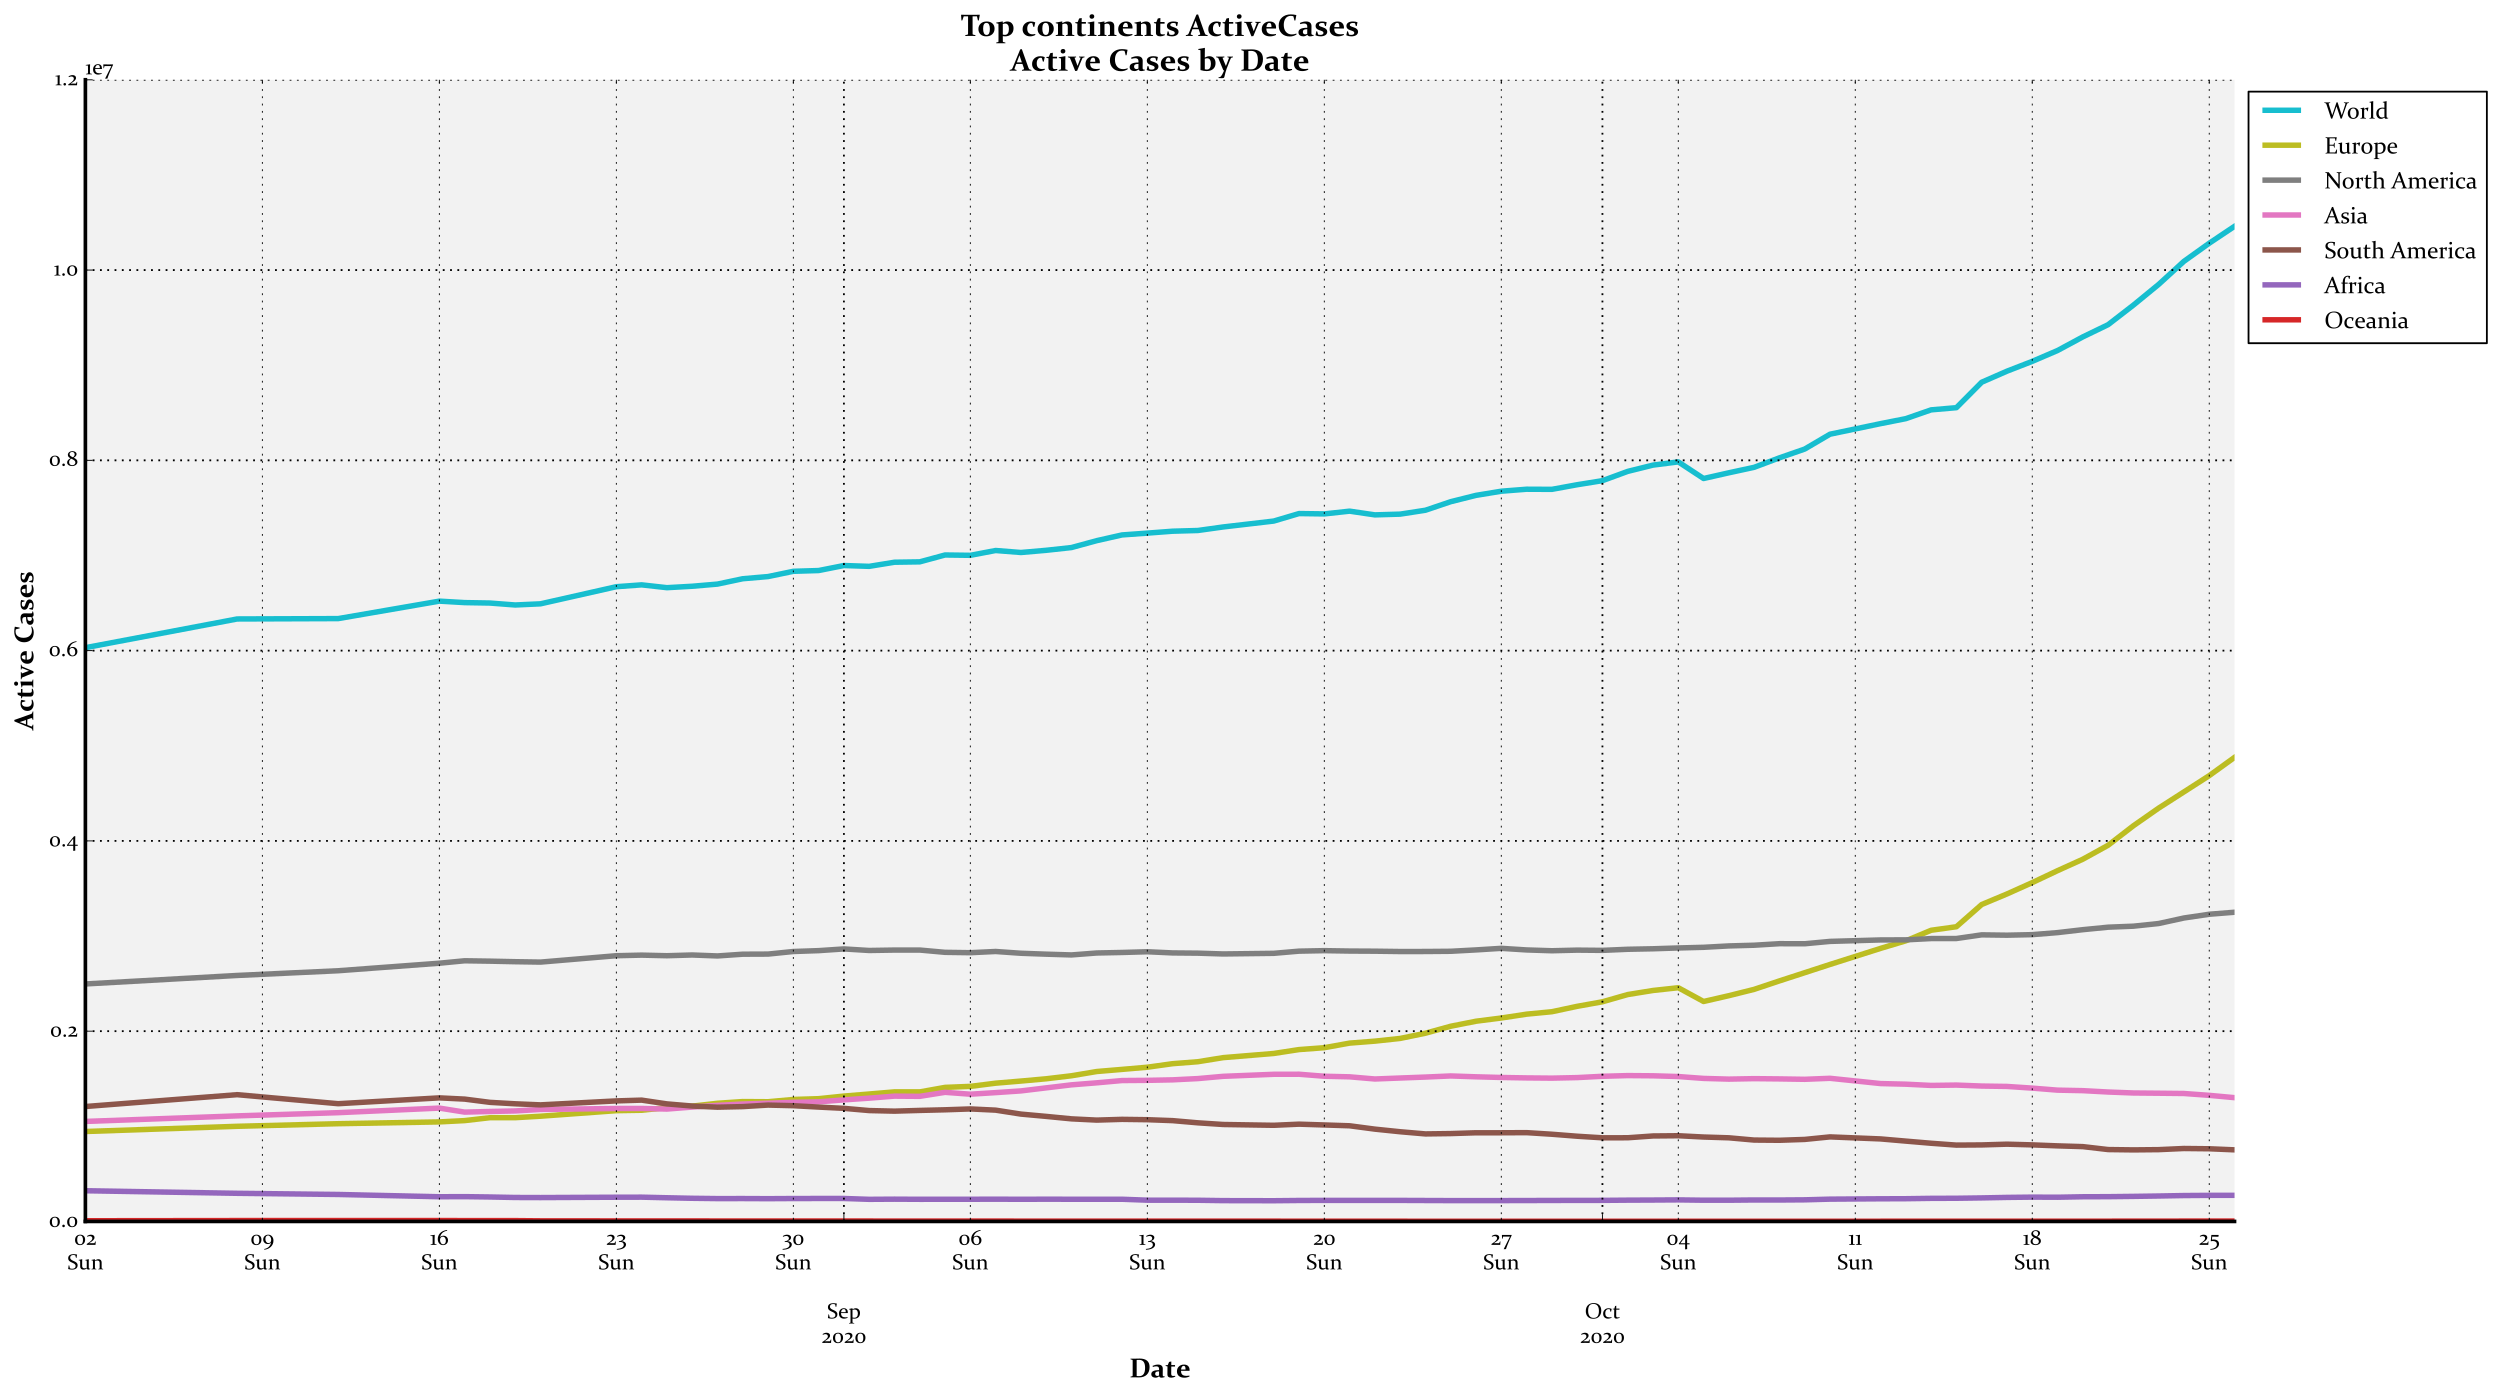 <?xml version="1.0" encoding="utf-8" standalone="no"?>
<!DOCTYPE svg PUBLIC "-//W3C//DTD SVG 1.1//EN"
  "http://www.w3.org/Graphics/SVG/1.1/DTD/svg11.dtd">
<!-- Created with matplotlib (https://matplotlib.org/) -->
<svg height="766.08pt" version="1.1" viewBox="0 0 1370.987 766.08" width="1370.987pt" xmlns="http://www.w3.org/2000/svg" xmlns:xlink="http://www.w3.org/1999/xlink">
 <defs>
  <style type="text/css">*{stroke-linecap:butt;stroke-linejoin:round;}</style>
 </defs>
 <g id="figure_1">
  <g id="patch_1">
   <path d="M 0 766.08 
L 1370.987 766.08 
L 1370.987 0 
L 0 0 
z
" style="fill:#ffffff;"/>
  </g>
  <g id="axes_1">
   <g id="patch_2">
    <path d="M 46.824 669.832 
L 1225.408 669.832 
L 1225.408 43.753 
L 46.824 43.753 
z
" style="fill:#808080;opacity:0.1;"/>
   </g>
   <g id="line2d_1">
    <path clip-path="url(#p98d0b1d4fe)" d="M 46.824 355.184 
L 130.019 339.442 
L 185.481 339.232 
L 240.944 329.655 
L 254.81 330.464 
L 268.675 330.705 
L 282.541 331.772 
L 296.407 331.134 
L 338.004 321.741 
L 351.87 320.734 
L 365.735 322.279 
L 379.601 321.497 
L 393.467 320.313 
L 407.332 317.373 
L 421.198 316.186 
L 435.064 313.298 
L 448.929 312.878 
L 462.795 310.13 
L 476.661 310.583 
L 490.526 308.324 
L 504.392 308.115 
L 518.258 304.351 
L 532.123 304.534 
L 545.989 301.894 
L 559.855 302.984 
L 573.721 301.783 
L 587.586 300.272 
L 601.452 296.488 
L 615.318 293.354 
L 629.183 292.359 
L 643.049 291.312 
L 656.915 290.916 
L 670.78 288.983 
L 698.512 285.743 
L 712.377 281.632 
L 726.243 281.826 
L 740.109 280.315 
L 753.974 282.355 
L 767.84 281.948 
L 781.706 279.809 
L 795.572 275.12 
L 809.437 271.655 
L 823.303 269.376 
L 837.169 268.29 
L 851.034 268.357 
L 864.9 265.825 
L 878.766 263.596 
L 892.631 258.51 
L 906.497 255.063 
L 920.363 253.297 
L 934.228 262.409 
L 948.094 259.278 
L 961.96 256.274 
L 975.825 251.076 
L 989.691 246.256 
L 1003.557 238.115 
L 1031.288 232.32 
L 1045.154 229.583 
L 1059.02 224.76 
L 1072.885 223.566 
L 1086.751 209.612 
L 1100.617 203.546 
L 1114.482 198.163 
L 1128.348 192.217 
L 1142.214 184.75 
L 1156.079 178.047 
L 1169.945 167.322 
L 1183.811 155.959 
L 1197.676 143.289 
L 1211.542 133.375 
L 1225.408 124.095 
" style="fill:none;stroke:#17becf;stroke-linecap:square;stroke-width:3;"/>
   </g>
   <g id="line2d_2">
    <path clip-path="url(#p98d0b1d4fe)" d="M 46.824 620.515 
L 130.019 617.66 
L 185.481 616.228 
L 240.944 615.249 
L 254.81 614.531 
L 268.675 612.931 
L 282.541 612.928 
L 296.407 612.125 
L 338.004 609.087 
L 351.87 608.86 
L 365.735 607.374 
L 379.601 606.591 
L 393.467 605.023 
L 407.332 604.094 
L 421.198 604.18 
L 435.064 602.931 
L 448.929 602.51 
L 462.795 601.074 
L 476.661 599.945 
L 490.526 598.777 
L 504.392 598.792 
L 518.258 596.311 
L 532.123 595.758 
L 545.989 594.013 
L 559.855 592.847 
L 573.721 591.595 
L 587.586 589.944 
L 601.452 587.613 
L 615.318 586.449 
L 629.183 585.25 
L 643.049 583.318 
L 656.915 582.242 
L 670.78 580.001 
L 698.512 577.715 
L 712.377 575.581 
L 726.243 574.549 
L 740.109 572.038 
L 753.974 570.958 
L 767.84 569.468 
L 781.706 566.605 
L 795.572 562.781 
L 809.437 560.033 
L 823.303 558.267 
L 837.169 556.158 
L 851.034 554.823 
L 864.9 551.868 
L 878.766 549.373 
L 892.631 545.411 
L 906.497 543.171 
L 920.363 541.663 
L 934.228 549.212 
L 948.094 546.024 
L 961.96 542.559 
L 975.825 537.924 
L 989.691 533.414 
L 1003.557 528.9 
L 1031.288 520.087 
L 1045.154 515.928 
L 1059.02 510.153 
L 1072.885 508.217 
L 1086.751 496.033 
L 1100.617 490.236 
L 1114.482 484.012 
L 1128.348 477.461 
L 1142.214 471.19 
L 1156.079 463.544 
L 1169.945 452.838 
L 1183.811 443.15 
L 1197.676 434.264 
L 1211.542 425.347 
L 1225.408 415.333 
" style="fill:none;stroke:#bcbd22;stroke-linecap:square;stroke-width:3;"/>
   </g>
   <g id="line2d_3">
    <path clip-path="url(#p98d0b1d4fe)" d="M 46.824 539.592 
L 130.019 534.938 
L 185.481 532.346 
L 240.944 528.218 
L 254.81 526.886 
L 268.675 527.094 
L 282.541 527.39 
L 296.407 527.609 
L 338.004 524.108 
L 351.87 523.788 
L 365.735 524.112 
L 379.601 523.71 
L 393.467 524.236 
L 407.332 523.277 
L 421.198 523.213 
L 435.064 521.797 
L 448.929 521.325 
L 462.795 520.39 
L 476.661 521.238 
L 490.526 521.01 
L 504.392 521.002 
L 518.258 522.254 
L 532.123 522.453 
L 545.989 521.788 
L 559.855 522.761 
L 573.721 523.262 
L 587.586 523.678 
L 601.452 522.617 
L 615.318 522.329 
L 629.183 521.932 
L 643.049 522.578 
L 656.915 522.709 
L 670.78 523.145 
L 698.512 522.799 
L 712.377 521.606 
L 726.243 521.331 
L 740.109 521.552 
L 753.974 521.628 
L 767.84 521.815 
L 781.706 521.796 
L 795.572 521.678 
L 809.437 520.926 
L 823.303 520.063 
L 837.169 520.94 
L 851.034 521.384 
L 864.9 521.045 
L 878.766 521.179 
L 892.631 520.578 
L 906.497 520.303 
L 920.363 519.857 
L 934.228 519.498 
L 948.094 518.739 
L 961.96 518.357 
L 975.825 517.514 
L 989.691 517.553 
L 1003.557 516.258 
L 1031.288 515.462 
L 1045.154 515.417 
L 1059.02 514.701 
L 1072.885 514.675 
L 1086.751 512.665 
L 1100.617 512.856 
L 1114.482 512.551 
L 1128.348 511.44 
L 1142.214 509.832 
L 1156.079 508.463 
L 1169.945 507.914 
L 1183.811 506.452 
L 1197.676 503.42 
L 1211.542 501.363 
L 1225.408 500.265 
" style="fill:none;stroke:#7f7f7f;stroke-linecap:square;stroke-width:3;"/>
   </g>
   <g id="line2d_4">
    <path clip-path="url(#p98d0b1d4fe)" d="M 46.824 614.983 
L 130.019 611.947 
L 185.481 610.186 
L 240.944 607.672 
L 254.81 609.876 
L 268.675 609.53 
L 282.541 609.236 
L 296.407 608.42 
L 338.004 607.885 
L 351.87 607.868 
L 365.735 608.205 
L 379.601 607.12 
L 393.467 606.169 
L 407.332 605.443 
L 421.198 605.01 
L 435.064 604.516 
L 448.929 604.238 
L 462.795 603.169 
L 476.661 602.223 
L 490.526 601.12 
L 504.392 601.23 
L 518.258 599.027 
L 532.123 600.05 
L 545.989 599.187 
L 559.855 598.252 
L 573.721 596.579 
L 587.586 594.918 
L 601.452 593.816 
L 615.318 592.567 
L 629.183 592.458 
L 643.049 592.181 
L 656.915 591.488 
L 670.78 590.25 
L 698.512 589.136 
L 712.377 589.102 
L 726.243 590.207 
L 740.109 590.524 
L 753.974 591.712 
L 767.84 591.177 
L 781.706 590.655 
L 795.572 590.045 
L 809.437 590.513 
L 823.303 590.879 
L 837.169 591.117 
L 851.034 591.247 
L 864.9 590.944 
L 878.766 590.23 
L 892.631 589.848 
L 906.497 589.962 
L 920.363 590.367 
L 934.228 591.394 
L 948.094 591.784 
L 961.96 591.521 
L 975.825 591.666 
L 989.691 591.888 
L 1003.557 591.332 
L 1031.288 594.221 
L 1045.154 594.561 
L 1059.02 595.244 
L 1072.885 595.047 
L 1086.751 595.584 
L 1100.617 595.796 
L 1114.482 596.718 
L 1128.348 597.829 
L 1142.214 598.108 
L 1156.079 598.858 
L 1169.945 599.383 
L 1183.811 599.516 
L 1197.676 599.668 
L 1211.542 600.678 
L 1225.408 601.954 
" style="fill:none;stroke:#e377c2;stroke-linecap:square;stroke-width:3;"/>
   </g>
   <g id="line2d_5">
    <path clip-path="url(#p98d0b1d4fe)" d="M 46.824 606.808 
L 130.019 600.312 
L 185.481 605.265 
L 240.944 602.065 
L 254.81 602.744 
L 268.675 604.524 
L 282.541 605.315 
L 296.407 605.901 
L 338.004 603.728 
L 351.87 603.306 
L 365.735 605.365 
L 379.601 606.541 
L 393.467 607.171 
L 407.332 606.859 
L 421.198 606.016 
L 435.064 606.357 
L 448.929 607.121 
L 462.795 607.815 
L 476.661 609.027 
L 490.526 609.347 
L 504.392 608.947 
L 518.258 608.606 
L 532.123 608.136 
L 545.989 608.8 
L 559.855 610.96 
L 573.721 612.222 
L 587.586 613.575 
L 601.452 614.261 
L 615.318 613.844 
L 629.183 614.036 
L 643.049 614.546 
L 656.915 615.751 
L 670.78 616.661 
L 698.512 617.107 
L 712.377 616.481 
L 726.243 616.923 
L 740.109 617.372 
L 753.974 619.212 
L 767.84 620.642 
L 781.706 621.837 
L 795.572 621.649 
L 809.437 621.207 
L 823.303 621.204 
L 837.169 621.134 
L 851.034 622.008 
L 864.9 623.101 
L 878.766 623.969 
L 892.631 623.94 
L 906.497 622.958 
L 920.363 622.827 
L 934.228 623.538 
L 948.094 623.967 
L 961.96 625.206 
L 975.825 625.324 
L 989.691 624.856 
L 1003.557 623.464 
L 1031.288 624.578 
L 1045.154 625.778 
L 1059.02 626.957 
L 1072.885 627.969 
L 1086.751 627.872 
L 1100.617 627.459 
L 1114.482 627.842 
L 1128.348 628.386 
L 1142.214 628.802 
L 1156.079 630.412 
L 1169.945 630.592 
L 1183.811 630.452 
L 1197.676 629.828 
L 1211.542 629.977 
L 1225.408 630.569 
" style="fill:none;stroke:#8c564b;stroke-linecap:square;stroke-width:3;"/>
   </g>
   <g id="line2d_6">
    <path clip-path="url(#p98d0b1d4fe)" d="M 46.824 653.003 
L 130.019 654.399 
L 185.481 655.039 
L 240.944 656.285 
L 254.81 656.229 
L 268.675 656.421 
L 282.541 656.694 
L 296.407 656.741 
L 338.004 656.551 
L 351.87 656.517 
L 365.735 656.839 
L 379.601 657.133 
L 393.467 657.303 
L 407.332 657.283 
L 421.198 657.345 
L 435.064 657.267 
L 448.929 657.245 
L 462.795 657.241 
L 476.661 657.705 
L 490.526 657.615 
L 504.392 657.69 
L 518.258 657.683 
L 532.123 657.666 
L 545.989 657.63 
L 559.855 657.678 
L 573.721 657.638 
L 587.586 657.663 
L 601.452 657.679 
L 615.318 657.662 
L 629.183 658.173 
L 643.049 658.177 
L 656.915 658.218 
L 670.78 658.414 
L 698.512 658.47 
L 712.377 658.333 
L 726.243 658.283 
L 740.109 658.296 
L 753.974 658.303 
L 767.84 658.296 
L 781.706 658.351 
L 795.572 658.399 
L 809.437 658.405 
L 823.303 658.393 
L 837.169 658.365 
L 851.034 658.323 
L 864.9 658.291 
L 878.766 658.272 
L 892.631 658.16 
L 906.497 658.097 
L 920.363 658.009 
L 934.228 658.193 
L 948.094 658.194 
L 961.96 658.058 
L 975.825 658.081 
L 989.691 657.979 
L 1003.557 657.604 
L 1031.288 657.417 
L 1045.154 657.364 
L 1059.02 657.169 
L 1072.885 657.123 
L 1086.751 656.923 
L 1100.617 656.654 
L 1114.482 656.495 
L 1128.348 656.558 
L 1142.214 656.297 
L 1156.079 656.249 
L 1169.945 656.087 
L 1183.811 655.883 
L 1197.676 655.632 
L 1211.542 655.532 
L 1225.408 655.497 
" style="fill:none;stroke:#9467bd;stroke-linecap:square;stroke-width:3;"/>
   </g>
   <g id="line2d_7">
    <path clip-path="url(#p98d0b1d4fe)" d="M 46.824 669.446 
L 130.019 669.348 
L 185.481 669.331 
L 240.944 669.329 
L 254.81 669.362 
L 268.675 669.37 
L 282.541 669.374 
L 296.407 669.502 
L 338.004 669.545 
L 351.87 669.559 
L 365.735 669.547 
L 379.601 669.566 
L 393.467 669.576 
L 407.332 669.582 
L 421.198 669.586 
L 435.064 669.593 
L 448.929 669.604 
L 462.795 669.603 
L 476.661 669.608 
L 490.526 669.618 
L 504.392 669.617 
L 518.258 669.632 
L 532.123 669.635 
L 545.989 669.64 
L 559.855 669.648 
L 573.721 669.651 
L 587.586 669.657 
L 601.452 669.664 
L 615.318 669.667 
L 629.183 669.672 
L 643.049 669.677 
L 656.915 669.673 
L 670.78 669.675 
L 698.512 669.678 
L 712.377 669.693 
L 726.243 669.697 
L 740.109 669.697 
L 753.974 669.705 
L 767.84 669.714 
L 781.706 669.729 
L 795.572 669.733 
L 809.437 669.734 
L 823.303 669.733 
L 837.169 669.738 
L 851.034 669.735 
L 864.9 669.739 
L 878.766 669.736 
L 892.631 669.737 
L 906.497 669.737 
L 920.363 669.737 
L 934.228 669.738 
L 948.094 669.734 
L 961.96 669.736 
L 975.825 669.729 
L 989.691 669.73 
L 1003.557 669.72 
L 1031.288 669.718 
L 1045.154 669.699 
L 1059.02 669.698 
L 1072.885 669.699 
L 1086.751 669.699 
L 1100.617 669.707 
L 1114.482 669.707 
L 1128.348 669.707 
L 1142.214 669.686 
L 1156.079 669.685 
L 1169.945 669.67 
L 1183.811 669.67 
L 1197.676 669.64 
L 1211.542 669.64 
L 1225.408 669.64 
" style="fill:none;stroke:#d62728;stroke-linecap:square;stroke-width:3;"/>
   </g>
   <g id="patch_3">
    <path d="M 46.824 669.832 
L 46.824 43.753 
" style="fill:none;stroke:#000000;stroke-linecap:square;stroke-linejoin:miter;stroke-width:2;"/>
   </g>
   <g id="patch_4">
    <path d="M 46.824 669.832 
L 1225.408 669.832 
" style="fill:none;stroke:#000000;stroke-linecap:square;stroke-linejoin:miter;stroke-width:2;"/>
   </g>
   <g id="matplotlib.axis_1">
    <g id="xtick_1">
     <g id="line2d_8">
      <path clip-path="url(#p98d0b1d4fe)" d="M 462.795 669.832 
L 462.795 43.753 
" style="fill:none;stroke:#000000;stroke-dasharray:1,3;stroke-dashoffset:0;"/>
     </g>
     <g id="line2d_9">
      <defs>
       <path d="M 0 0 
L 0 -4 
" id="m142569d4e3" style="stroke:#000000;stroke-width:0.5;"/>
      </defs>
      <g>
       <use style="stroke:#000000;stroke-width:0.5;" x="462.795" xlink:href="#m142569d4e3" y="669.832"/>
      </g>
     </g>
     <g id="text_1">
      <!--  -->
      <g transform="translate(462.795 682.662)scale(0.12 -0.12)"/>
      <!--  -->
      <g transform="translate(462.795 696.105)scale(0.12 -0.12)"/>
      <!--  -->
      <g transform="translate(462.795 709.548)scale(0.12 -0.12)"/>
      <!-- Sep -->
      <g transform="translate(453.504 722.992)scale(0.12 -0.12)">
       <defs>
        <path d="M 37.109 63.922 
Q 31.984 65.625 27.688 65.625 
Q 21.234 65.625 17.406 62.5 
Q 13.578 59.375 13.578 53.812 
Q 13.578 50.641 14.922 48.234 
Q 16.266 45.844 18.531 44.031 
Q 20.797 42.234 23.672 40.812 
Q 26.562 39.406 29.641 38.031 
Q 33.016 36.578 36.188 34.938 
Q 39.359 33.297 41.922 31.094 
Q 44.484 28.906 46.016 25.828 
Q 47.562 22.75 47.562 18.656 
Q 47.562 8.938 40.75 3.812 
Q 33.938 -1.312 21.875 -1.312 
Q 14.109 -1.312 4.688 1.312 
L 4.391 1.703 
L 6.781 18.312 
L 8.984 18.656 
L 12.406 4.781 
Q 17.578 2.734 23 2.734 
Q 30.281 2.734 34.344 5.953 
Q 38.422 9.188 38.422 15.141 
Q 38.422 18.266 37.109 20.625 
Q 35.797 23 33.562 24.703 
Q 31.344 26.422 28.516 27.812 
Q 25.688 29.203 22.656 30.562 
Q 19.234 32.031 16.016 33.734 
Q 12.797 35.453 10.172 37.719 
Q 7.562 39.984 6 43.281 
Q 4.438 46.578 4.438 50.984 
Q 4.438 59.812 11.047 64.641 
Q 17.672 69.484 28.609 69.484 
Q 36.328 69.484 44.781 67.672 
L 45.125 67.328 
L 42.234 52.094 
L 40.281 51.766 
z
" id="Constantia-83"/>
        <path d="M 44.047 3.469 
Q 39.891 0.875 35.5 -0.25 
Q 31.109 -1.375 27.344 -1.375 
Q 16.609 -1.375 10.203 4.75 
Q 3.812 10.891 3.812 21.781 
Q 3.812 32.625 9.938 39.5 
Q 16.062 46.391 26.312 46.391 
Q 34.906 46.391 39.688 41.234 
Q 44.484 36.078 44.484 27 
Q 44.484 25.641 44.344 24.219 
L 13.375 24.219 
Q 13.375 13.719 18.312 9.203 
Q 23.25 4.688 33.734 4.688 
Q 38.422 4.688 43.75 5.562 
z
M 34.766 28.266 
L 34.766 29.734 
Q 34.766 36.672 32.547 39.641 
Q 30.328 42.625 25.922 42.625 
Q 20.125 42.625 17.047 38.422 
Q 13.969 34.234 13.578 28.266 
z
" id="Constantia-101"/>
        <path d="M 2.094 41.312 
L 1.859 42.969 
Q 10.062 44.531 17.328 46.391 
L 17.828 46.047 
L 17.828 41.266 
Q 25.297 46.391 32.281 46.391 
Q 41.359 46.391 46.703 40.312 
Q 52.047 34.234 52.047 24.516 
Q 52.047 12.547 45.156 5.578 
Q 38.281 -1.375 25.641 -1.375 
Q 21.875 -1.375 17.828 -0.641 
L 17.828 -11.328 
Q 17.828 -16.219 17.922 -18.172 
Q 18.016 -19.625 19.234 -19.922 
L 25.641 -21.734 
L 25.781 -23.734 
Q 18.172 -23.578 13.375 -23.578 
Q 8.594 -23.578 2.047 -23.734 
L 1.859 -21.734 
L 7.469 -20.062 
Q 8.641 -19.734 8.688 -18.562 
Q 8.797 -14.984 8.797 -7.766 
L 8.797 12.109 
Q 8.797 33.734 8.594 39.453 
z
M 17.828 3.766 
Q 22.078 2.828 26.031 2.828 
Q 34.125 2.828 38.219 7.906 
Q 42.328 12.984 42.328 22.469 
Q 42.328 31.391 38.422 35.938 
Q 34.516 40.484 27.203 40.484 
Q 21.922 40.484 17.828 38.328 
z
" id="Constantia-112"/>
       </defs>
       <use xlink:href="#Constantia-83"/>
       <use x="50.977" xlink:href="#Constantia-101"/>
       <use x="98.877" xlink:href="#Constantia-112"/>
      </g>
      <!-- 2020 -->
      <g transform="translate(450.519 736.435)scale(0.12 -0.12)">
       <defs>
        <path d="M 42.391 15.484 
L 44.531 15.875 
L 43.562 0.203 
L 43.219 -0.141 
Q 33.25 0 22.359 0 
Q 12.25 0 3.766 -0.141 
L 3.422 3.859 
Q 8.016 6.844 11.672 9.375 
Q 15.328 11.922 18.016 14.109 
Q 20.703 16.266 22.75 18.219 
Q 24.812 20.172 26.203 22.094 
Q 27.594 24.031 28.312 26.031 
Q 29.047 28.031 29.047 30.219 
Q 29.047 34.719 25.781 37.344 
Q 22.516 39.984 17.781 39.984 
Q 12.203 39.984 6.547 36.969 
L 4.688 40.188 
Q 13.812 46.391 23 46.391 
Q 29.891 46.391 34.453 43.047 
Q 39.016 39.703 39.016 33.734 
Q 39.016 30.031 37.344 26.828 
Q 35.688 23.641 32.516 20.562 
Q 29.344 17.484 24.75 14.328 
Q 20.172 11.188 14.266 7.672 
L 14.312 7.422 
L 38.578 7.422 
z
" id="Constantia-50"/>
        <path d="M 13.672 23.297 
Q 13.672 13.625 17.156 8.109 
Q 20.656 2.594 27.203 2.594 
Q 33.844 2.594 37.016 7.516 
Q 40.188 12.453 40.188 22.609 
Q 40.188 32.562 36.719 37.609 
Q 33.25 42.672 26.656 42.672 
Q 19.922 42.672 16.797 37.844 
Q 13.672 33.016 13.672 23.297 
z
M 49.953 23.688 
Q 49.953 12.25 43.438 5.484 
Q 36.922 -1.266 26.422 -1.266 
Q 16.312 -1.266 10.109 4.938 
Q 3.906 11.141 3.906 22.016 
Q 3.906 33.203 10.391 39.797 
Q 16.891 46.391 27.484 46.391 
Q 37.797 46.391 43.875 40.375 
Q 49.953 34.375 49.953 23.688 
z
" id="Constantia-48"/>
       </defs>
       <use xlink:href="#Constantia-50"/>
       <use x="48.438" xlink:href="#Constantia-48"/>
       <use x="102.295" xlink:href="#Constantia-50"/>
       <use x="150.732" xlink:href="#Constantia-48"/>
      </g>
     </g>
    </g>
    <g id="xtick_2">
     <g id="line2d_10">
      <path clip-path="url(#p98d0b1d4fe)" d="M 878.766 669.832 
L 878.766 43.753 
" style="fill:none;stroke:#000000;stroke-dasharray:1,3;stroke-dashoffset:0;"/>
     </g>
     <g id="line2d_11">
      <g>
       <use style="stroke:#000000;stroke-width:0.5;" x="878.766" xlink:href="#m142569d4e3" y="669.832"/>
      </g>
     </g>
     <g id="text_2">
      <!--  -->
      <g transform="translate(878.766 682.662)scale(0.12 -0.12)"/>
      <!--  -->
      <g transform="translate(878.766 696.105)scale(0.12 -0.12)"/>
      <!--  -->
      <g transform="translate(878.766 709.548)scale(0.12 -0.12)"/>
      <!-- Oct -->
      <g transform="translate(869.054 722.992)scale(0.12 -0.12)">
       <defs>
        <path d="M 15.578 35.016 
Q 15.578 19.094 22.016 10.625 
Q 28.469 2.156 40.922 2.156 
Q 53.172 2.156 59 9.844 
Q 64.844 17.531 64.844 33.984 
Q 64.844 49.422 58.641 57.719 
Q 52.438 66.016 39.5 66.016 
Q 26.953 66.016 21.266 58.328 
Q 15.578 50.641 15.578 35.016 
z
M 75.594 35.641 
Q 75.594 18.75 65.984 8.469 
Q 56.391 -1.812 39.156 -1.812 
Q 22.797 -1.812 13.844 7.688 
Q 4.891 17.188 4.891 33.406 
Q 4.891 50.297 14.531 60.125 
Q 24.172 69.969 41.266 69.969 
Q 57.672 69.969 66.625 60.766 
Q 75.594 51.562 75.594 35.641 
z
" id="Constantia-79"/>
        <path d="M 42.969 3.469 
Q 39.938 1.422 35.469 0.016 
Q 31 -1.375 26.609 -1.375 
Q 16.062 -1.375 9.906 4.797 
Q 3.766 10.984 3.766 21.297 
Q 3.766 32.469 10.734 39.422 
Q 17.719 46.391 28.812 46.391 
Q 35.984 46.391 42.719 43.453 
Q 41.109 36.922 39.844 30.078 
L 37.938 29.781 
L 33.984 41.5 
Q 31.734 42.281 28.906 42.281 
Q 21.625 42.281 17.516 37.203 
Q 13.422 32.125 13.422 23.781 
Q 13.422 13.969 18.062 9.281 
Q 22.703 4.594 32.766 4.594 
Q 37.406 4.594 42.672 5.516 
z
" id="Constantia-99"/>
        <path d="M 17.484 39.938 
Q 17.188 23.438 17.188 13.328 
Q 17.188 8.25 18.703 6.312 
Q 20.219 4.391 24.469 4.391 
Q 27.828 4.391 33.25 5.281 
L 33.547 3.078 
Q 25.094 -1.172 18.453 -1.172 
Q 13.141 -1.172 10.547 1.688 
Q 7.953 4.547 7.953 10.297 
Q 7.953 19.781 8.297 40.234 
L 1.562 41.891 
L 1.266 43.891 
L 8.797 44.531 
L 12.156 56.344 
Q 14.891 57.078 17.141 57.766 
L 17.625 57.422 
Q 17.484 51.516 17.484 46.391 
L 17.484 44.578 
L 32.172 44.578 
L 32.172 39.938 
z
" id="Constantia-116"/>
       </defs>
       <use xlink:href="#Constantia-79"/>
       <use x="80.42" xlink:href="#Constantia-99"/>
       <use x="126.562" xlink:href="#Constantia-116"/>
      </g>
      <!-- 2020 -->
      <g transform="translate(866.49 736.435)scale(0.12 -0.12)">
       <use xlink:href="#Constantia-50"/>
       <use x="48.438" xlink:href="#Constantia-48"/>
       <use x="102.295" xlink:href="#Constantia-50"/>
       <use x="150.732" xlink:href="#Constantia-48"/>
      </g>
     </g>
    </g>
    <g id="xtick_3">
     <g id="line2d_12">
      <path clip-path="url(#p98d0b1d4fe)" d="M 46.824 669.832 
L 46.824 43.753 
" style="fill:none;stroke:#000000;stroke-dasharray:1,3;stroke-dashoffset:0;stroke-width:0.5;"/>
     </g>
     <g id="line2d_13">
      <defs>
       <path d="M 0 0 
L 0 -2 
" id="me013f9af70" style="stroke:#000000;stroke-width:0.5;"/>
      </defs>
      <g>
       <use style="stroke:#000000;stroke-width:0.5;" x="46.824" xlink:href="#me013f9af70" y="669.832"/>
      </g>
     </g>
     <g id="line2d_14">
      <defs>
       <path d="M 0 0 
L 0 2 
" id="me1ac38e9ac" style="stroke:#000000;stroke-width:0.5;"/>
      </defs>
      <g>
       <use style="stroke:#000000;stroke-width:0.5;" x="46.824" xlink:href="#me1ac38e9ac" y="43.753"/>
      </g>
     </g>
     <g id="text_3">
      <!-- 02 -->
      <g transform="translate(40.687 682.662)scale(0.12 -0.12)">
       <use xlink:href="#Constantia-48"/>
       <use x="53.857" xlink:href="#Constantia-50"/>
      </g>
      <!-- Sun -->
      <g transform="translate(36.857 696.105)scale(0.12 -0.12)">
       <defs>
        <path d="M 38.875 4.297 
Q 31.25 -1.375 23.641 -1.375 
Q 15.969 -1.375 12.125 2.531 
Q 8.297 6.453 8.297 13.531 
L 8.297 23.875 
Q 8.297 34.328 8.109 39.547 
L 1.609 41.312 
L 1.375 42.969 
Q 9.906 44.531 17.188 46.391 
L 17.625 46.047 
Q 17.328 40.328 17.328 31.344 
L 17.328 15.828 
Q 17.328 9.906 20.109 7.25 
Q 22.906 4.594 27.984 4.594 
Q 33.062 4.594 38.375 7.281 
L 38.375 28.078 
Q 38.375 34.906 38.188 39.547 
L 31.734 41.312 
L 31.5 42.969 
Q 39.984 44.531 47.266 46.391 
L 47.703 46.047 
Q 47.406 40.188 47.406 31.062 
Q 47.406 13.328 47.516 9.422 
Q 47.562 7.422 47.797 6.203 
Q 48.047 4.984 48.734 4.312 
Q 49.422 3.656 50.75 3.391 
Q 52.094 3.125 54.344 3.078 
L 54.594 1.172 
Q 52.344 0.297 49.406 -0.5 
Q 46.484 -1.312 45.406 -1.312 
Q 40.484 -1.312 38.875 4.297 
z
" id="Constantia-117"/>
        <path d="M 2.828 42.969 
Q 11.031 44.531 18.312 46.391 
L 18.797 46.047 
L 18.797 40.375 
Q 27.297 46.391 34.625 46.391 
Q 41.547 46.391 45.484 42.5 
Q 49.422 38.625 49.422 31.5 
L 49.422 14.266 
Q 49.422 8.156 49.516 5.219 
Q 49.562 3.906 50.781 3.516 
L 56.203 1.859 
L 56.297 -0.141 
Q 49.859 0 45.062 0 
Q 40.281 0 34.422 -0.141 
L 34.234 1.859 
L 39.109 3.266 
Q 40.234 3.656 40.328 4.781 
Q 40.375 5.469 40.375 7.859 
L 40.375 29.156 
Q 40.375 35.156 37.5 37.766 
Q 34.625 40.375 29 40.375 
Q 24.078 40.375 18.797 37.547 
L 18.797 16.219 
Q 18.797 10.109 18.891 5.031 
Q 18.953 3.719 20.016 3.375 
L 25.094 1.859 
L 25.203 -0.141 
Q 19.141 0 14.359 0 
Q 9.578 0 3.031 -0.141 
L 2.828 1.859 
L 8.594 3.516 
Q 9.672 3.953 9.719 5.031 
Q 9.766 8.156 9.766 11.031 
L 9.766 27.688 
Q 9.766 34.078 9.578 39.547 
L 3.078 41.312 
z
" id="Constantia-110"/>
       </defs>
       <use xlink:href="#Constantia-83"/>
       <use x="50.977" xlink:href="#Constantia-117"/>
       <use x="107.91" xlink:href="#Constantia-110"/>
      </g>
     </g>
    </g>
    <g id="xtick_4">
     <g id="line2d_15">
      <path clip-path="url(#p98d0b1d4fe)" d="M 143.884 669.832 
L 143.884 43.753 
" style="fill:none;stroke:#000000;stroke-dasharray:1,3;stroke-dashoffset:0;stroke-width:0.5;"/>
     </g>
     <g id="line2d_16">
      <g>
       <use style="stroke:#000000;stroke-width:0.5;" x="143.884" xlink:href="#me013f9af70" y="669.832"/>
      </g>
     </g>
     <g id="line2d_17">
      <g>
       <use style="stroke:#000000;stroke-width:0.5;" x="143.884" xlink:href="#me1ac38e9ac" y="43.753"/>
      </g>
     </g>
     <g id="text_4">
      <!-- 09 -->
      <g transform="translate(137.374 682.662)scale(0.12 -0.12)">
       <defs>
        <path d="M 8.641 -19 
Q 20.906 -16.797 28.984 -9.672 
Q 37.062 -2.547 40.375 10.109 
L 40.281 10.156 
Q 34.578 3.656 25.438 3.656 
Q 16.312 3.656 10.234 9.484 
Q 4.156 15.328 4.156 24.312 
Q 4.156 33.688 10.797 40.031 
Q 17.438 46.391 27.047 46.391 
Q 37.547 46.391 44.266 38.75 
Q 50.984 31.109 50.984 19.188 
Q 50.984 2.828 39.578 -8.594 
Q 28.172 -20.016 9.328 -22.469 
z
M 14.062 27.25 
Q 14.062 18.562 18.016 13.281 
Q 21.969 8.016 28.125 8.016 
Q 34.234 8.016 37.453 11.938 
Q 40.672 15.875 40.672 22.906 
Q 40.672 31.453 36.422 37.156 
Q 32.172 42.875 26.219 42.875 
Q 20.953 42.875 17.5 38.641 
Q 14.062 34.422 14.062 27.25 
z
" id="Constantia-57"/>
       </defs>
       <use xlink:href="#Constantia-48"/>
       <use x="53.857" xlink:href="#Constantia-57"/>
      </g>
      <!-- Sun -->
      <g transform="translate(133.917 696.105)scale(0.12 -0.12)">
       <use xlink:href="#Constantia-83"/>
       <use x="50.977" xlink:href="#Constantia-117"/>
       <use x="107.91" xlink:href="#Constantia-110"/>
      </g>
     </g>
    </g>
    <g id="xtick_5">
     <g id="line2d_18">
      <path clip-path="url(#p98d0b1d4fe)" d="M 240.944 669.832 
L 240.944 43.753 
" style="fill:none;stroke:#000000;stroke-dasharray:1,3;stroke-dashoffset:0;stroke-width:0.5;"/>
     </g>
     <g id="line2d_19">
      <g>
       <use style="stroke:#000000;stroke-width:0.5;" x="240.944" xlink:href="#me013f9af70" y="669.832"/>
      </g>
     </g>
     <g id="line2d_20">
      <g>
       <use style="stroke:#000000;stroke-width:0.5;" x="240.944" xlink:href="#me1ac38e9ac" y="43.753"/>
      </g>
     </g>
     <g id="text_5">
      <!-- 16 -->
      <g transform="translate(235.82 682.662)scale(0.12 -0.12)">
       <defs>
        <path d="M 1.703 40.625 
L 1.469 42.672 
Q 11.281 44.141 21.094 45.906 
L 21.531 45.516 
Q 20.953 36.969 20.953 27.875 
L 20.953 15.969 
Q 20.953 9.516 21.047 5.562 
Q 21.094 4.156 22.406 3.812 
L 30.172 1.812 
L 30.328 -0.141 
Q 21.297 0 16.5 0 
Q 11.719 0 2.734 -0.141 
L 2.547 1.812 
L 10.5 3.812 
Q 11.766 4.156 11.812 5.375 
Q 11.922 9.328 11.922 14.156 
L 11.922 22.266 
Q 11.922 32.078 11.719 39.656 
z
" id="Constantia-49"/>
        <path d="M 47.125 64.547 
Q 32.031 61.531 24.516 53.938 
Q 17 46.344 14.797 35.25 
L 14.891 35.203 
Q 20.797 41.656 30.219 41.656 
Q 38.969 41.656 44.938 35.797 
Q 50.922 29.938 50.922 20.906 
Q 50.922 11.328 44.375 5.031 
Q 37.844 -1.266 28.125 -1.266 
Q 17.391 -1.266 10.75 6.5 
Q 4.109 14.266 4.109 26.516 
Q 4.109 41.547 14.453 53.125 
Q 24.812 64.703 46.438 68.016 
z
M 41.109 18.062 
Q 41.109 26.609 37.156 31.953 
Q 33.203 37.312 27.047 37.312 
Q 21.438 37.312 17.922 33.328 
Q 14.406 29.344 14.406 22.516 
Q 14.406 14.156 18.5 8.203 
Q 22.609 2.25 28.953 2.25 
Q 34.469 2.25 37.781 6.812 
Q 41.109 11.375 41.109 18.062 
z
" id="Constantia-54"/>
       </defs>
       <use xlink:href="#Constantia-49"/>
       <use x="31.299" xlink:href="#Constantia-54"/>
      </g>
      <!-- Sun -->
      <g transform="translate(230.977 696.105)scale(0.12 -0.12)">
       <use xlink:href="#Constantia-83"/>
       <use x="50.977" xlink:href="#Constantia-117"/>
       <use x="107.91" xlink:href="#Constantia-110"/>
      </g>
     </g>
    </g>
    <g id="xtick_6">
     <g id="line2d_21">
      <path clip-path="url(#p98d0b1d4fe)" d="M 338.004 669.832 
L 338.004 43.753 
" style="fill:none;stroke:#000000;stroke-dasharray:1,3;stroke-dashoffset:0;stroke-width:0.5;"/>
     </g>
     <g id="line2d_22">
      <g>
       <use style="stroke:#000000;stroke-width:0.5;" x="338.004" xlink:href="#me013f9af70" y="669.832"/>
      </g>
     </g>
     <g id="line2d_23">
      <g>
       <use style="stroke:#000000;stroke-width:0.5;" x="338.004" xlink:href="#me1ac38e9ac" y="43.753"/>
      </g>
     </g>
     <g id="text_6">
      <!-- 23 -->
      <g transform="translate(332.358 682.662)scale(0.12 -0.12)">
       <defs>
        <path d="M 10.25 16.219 
Q 19 17.141 24.266 20.75 
Q 29.547 24.359 29.547 30.125 
Q 29.547 34.719 26.094 37.594 
Q 22.656 40.484 17.391 40.484 
Q 10.5 40.484 3.469 36.812 
L 1.469 40.047 
Q 11.141 46.391 21.344 46.391 
Q 28.906 46.391 34.078 42.75 
Q 39.266 39.109 39.266 33.203 
Q 39.266 22.359 23.25 17 
L 23.25 16.797 
Q 32.422 16.453 37.562 12.156 
Q 42.719 7.859 42.719 1.609 
Q 42.719 -8.5 31.969 -15.141 
Q 21.234 -21.781 1.031 -22.469 
L 0.484 -18.844 
Q 16.547 -17.781 24.531 -12.625 
Q 32.516 -7.469 32.516 0.25 
Q 32.516 6.297 28.359 9.766 
Q 24.219 13.234 16.844 13.234 
Q 13.969 13.234 10.594 12.641 
z
" id="Constantia-51"/>
       </defs>
       <use xlink:href="#Constantia-50"/>
       <use x="48.438" xlink:href="#Constantia-51"/>
      </g>
      <!-- Sun -->
      <g transform="translate(328.036 696.105)scale(0.12 -0.12)">
       <use xlink:href="#Constantia-83"/>
       <use x="50.977" xlink:href="#Constantia-117"/>
       <use x="107.91" xlink:href="#Constantia-110"/>
      </g>
     </g>
    </g>
    <g id="xtick_7">
     <g id="line2d_24">
      <path clip-path="url(#p98d0b1d4fe)" d="M 435.064 669.832 
L 435.064 43.753 
" style="fill:none;stroke:#000000;stroke-dasharray:1,3;stroke-dashoffset:0;stroke-width:0.5;"/>
     </g>
     <g id="line2d_25">
      <g>
       <use style="stroke:#000000;stroke-width:0.5;" x="435.064" xlink:href="#me013f9af70" y="669.832"/>
      </g>
     </g>
     <g id="line2d_26">
      <g>
       <use style="stroke:#000000;stroke-width:0.5;" x="435.064" xlink:href="#me1ac38e9ac" y="43.753"/>
      </g>
     </g>
     <g id="text_7">
      <!-- 30 -->
      <g transform="translate(429.093 682.662)scale(0.12 -0.12)">
       <use xlink:href="#Constantia-51"/>
       <use x="45.654" xlink:href="#Constantia-48"/>
      </g>
      <!-- Sun -->
      <g transform="translate(425.096 696.105)scale(0.12 -0.12)">
       <use xlink:href="#Constantia-83"/>
       <use x="50.977" xlink:href="#Constantia-117"/>
       <use x="107.91" xlink:href="#Constantia-110"/>
      </g>
     </g>
    </g>
    <g id="xtick_8">
     <g id="line2d_27">
      <path clip-path="url(#p98d0b1d4fe)" d="M 532.123 669.832 
L 532.123 43.753 
" style="fill:none;stroke:#000000;stroke-dasharray:1,3;stroke-dashoffset:0;stroke-width:0.5;"/>
     </g>
     <g id="line2d_28">
      <g>
       <use style="stroke:#000000;stroke-width:0.5;" x="532.123" xlink:href="#me013f9af70" y="669.832"/>
      </g>
     </g>
     <g id="line2d_29">
      <g>
       <use style="stroke:#000000;stroke-width:0.5;" x="532.123" xlink:href="#me1ac38e9ac" y="43.753"/>
      </g>
     </g>
     <g id="text_8">
      <!-- 06 -->
      <g transform="translate(525.645 682.662)scale(0.12 -0.12)">
       <use xlink:href="#Constantia-48"/>
       <use x="53.857" xlink:href="#Constantia-54"/>
      </g>
      <!-- Sun -->
      <g transform="translate(522.156 696.105)scale(0.12 -0.12)">
       <use xlink:href="#Constantia-83"/>
       <use x="50.977" xlink:href="#Constantia-117"/>
       <use x="107.91" xlink:href="#Constantia-110"/>
      </g>
     </g>
    </g>
    <g id="xtick_9">
     <g id="line2d_30">
      <path clip-path="url(#p98d0b1d4fe)" d="M 629.183 669.832 
L 629.183 43.753 
" style="fill:none;stroke:#000000;stroke-dasharray:1,3;stroke-dashoffset:0;stroke-width:0.5;"/>
     </g>
     <g id="line2d_31">
      <g>
       <use style="stroke:#000000;stroke-width:0.5;" x="629.183" xlink:href="#me013f9af70" y="669.832"/>
      </g>
     </g>
     <g id="line2d_32">
      <g>
       <use style="stroke:#000000;stroke-width:0.5;" x="629.183" xlink:href="#me1ac38e9ac" y="43.753"/>
      </g>
     </g>
     <g id="text_9">
      <!-- 13 -->
      <g transform="translate(624.566 682.662)scale(0.12 -0.12)">
       <use xlink:href="#Constantia-49"/>
       <use x="31.299" xlink:href="#Constantia-51"/>
      </g>
      <!-- Sun -->
      <g transform="translate(619.216 696.105)scale(0.12 -0.12)">
       <use xlink:href="#Constantia-83"/>
       <use x="50.977" xlink:href="#Constantia-117"/>
       <use x="107.91" xlink:href="#Constantia-110"/>
      </g>
     </g>
    </g>
    <g id="xtick_10">
     <g id="line2d_33">
      <path clip-path="url(#p98d0b1d4fe)" d="M 726.243 669.832 
L 726.243 43.753 
" style="fill:none;stroke:#000000;stroke-dasharray:1,3;stroke-dashoffset:0;stroke-width:0.5;"/>
     </g>
     <g id="line2d_34">
      <g>
       <use style="stroke:#000000;stroke-width:0.5;" x="726.243" xlink:href="#me013f9af70" y="669.832"/>
      </g>
     </g>
     <g id="line2d_35">
      <g>
       <use style="stroke:#000000;stroke-width:0.5;" x="726.243" xlink:href="#me1ac38e9ac" y="43.753"/>
      </g>
     </g>
     <g id="text_10">
      <!-- 20 -->
      <g transform="translate(720.105 682.662)scale(0.12 -0.12)">
       <use xlink:href="#Constantia-50"/>
       <use x="48.438" xlink:href="#Constantia-48"/>
      </g>
      <!-- Sun -->
      <g transform="translate(716.276 696.105)scale(0.12 -0.12)">
       <use xlink:href="#Constantia-83"/>
       <use x="50.977" xlink:href="#Constantia-117"/>
       <use x="107.91" xlink:href="#Constantia-110"/>
      </g>
     </g>
    </g>
    <g id="xtick_11">
     <g id="line2d_36">
      <path clip-path="url(#p98d0b1d4fe)" d="M 823.303 669.832 
L 823.303 43.753 
" style="fill:none;stroke:#000000;stroke-dasharray:1,3;stroke-dashoffset:0;stroke-width:0.5;"/>
     </g>
     <g id="line2d_37">
      <g>
       <use style="stroke:#000000;stroke-width:0.5;" x="823.303" xlink:href="#me013f9af70" y="669.832"/>
      </g>
     </g>
     <g id="line2d_38">
      <g>
       <use style="stroke:#000000;stroke-width:0.5;" x="823.303" xlink:href="#me1ac38e9ac" y="43.753"/>
      </g>
     </g>
     <g id="text_11">
      <!-- 27 -->
      <g transform="translate(817.496 682.662)scale(0.12 -0.12)">
       <defs>
        <path d="M 10.938 -19.672 
L 39.5 37.547 
L 8.297 37.547 
L 5.469 27.875 
L 3.516 27.547 
L 2.688 44.922 
L 3.031 45.312 
Q 8.797 45.219 14.266 45.172 
Q 19.734 45.125 25 45.125 
L 27.734 45.125 
Q 33.016 45.125 37.844 45.172 
Q 42.672 45.219 47.172 45.312 
L 47.359 43.219 
Q 44.828 37.984 42.266 32.469 
Q 39.703 26.953 37.234 21.312 
Q 34.766 15.672 32.422 10.125 
Q 30.078 4.594 28.031 -0.656 
Q 25.984 -5.906 24.25 -10.688 
Q 22.516 -15.484 21.234 -19.531 
L 11.188 -20.016 
z
" id="Constantia-55"/>
       </defs>
       <use xlink:href="#Constantia-50"/>
       <use x="48.438" xlink:href="#Constantia-55"/>
      </g>
      <!-- Sun -->
      <g transform="translate(813.335 696.105)scale(0.12 -0.12)">
       <use xlink:href="#Constantia-83"/>
       <use x="50.977" xlink:href="#Constantia-117"/>
       <use x="107.91" xlink:href="#Constantia-110"/>
      </g>
     </g>
    </g>
    <g id="xtick_12">
     <g id="line2d_39">
      <path clip-path="url(#p98d0b1d4fe)" d="M 920.363 669.832 
L 920.363 43.753 
" style="fill:none;stroke:#000000;stroke-dasharray:1,3;stroke-dashoffset:0;stroke-width:0.5;"/>
     </g>
     <g id="line2d_40">
      <g>
       <use style="stroke:#000000;stroke-width:0.5;" x="920.363" xlink:href="#me013f9af70" y="669.832"/>
      </g>
     </g>
     <g id="line2d_41">
      <g>
       <use style="stroke:#000000;stroke-width:0.5;" x="920.363" xlink:href="#me1ac38e9ac" y="43.753"/>
      </g>
     </g>
     <g id="text_12">
      <!-- 04 -->
      <g transform="translate(913.946 682.662)scale(0.12 -0.12)">
       <defs>
        <path d="M 30.953 35.016 
Q 25.438 28.812 19.891 21.781 
Q 14.359 14.75 8.984 7.281 
L 30.953 7.281 
z
M 39.984 -5.719 
Q 39.984 -12.547 40.234 -19.531 
Q 35.547 -20.016 31.344 -20.797 
L 30.859 -20.406 
Q 30.953 -13.578 30.953 -6.5 
L 30.953 2.438 
L 18.797 2.438 
Q 12.109 2.438 2.547 2.297 
L 2.203 5.859 
Q 9.906 16.062 18.078 26.234 
Q 26.266 36.422 34.578 46.047 
L 40.281 46.391 
Q 39.984 35.453 39.984 25.984 
L 39.984 7.281 
L 51.172 7.281 
L 51.375 2.297 
Q 46 2.438 39.984 2.438 
z
" id="Constantia-52"/>
       </defs>
       <use xlink:href="#Constantia-48"/>
       <use x="53.857" xlink:href="#Constantia-52"/>
      </g>
      <!-- Sun -->
      <g transform="translate(910.395 696.105)scale(0.12 -0.12)">
       <use xlink:href="#Constantia-83"/>
       <use x="50.977" xlink:href="#Constantia-117"/>
       <use x="107.91" xlink:href="#Constantia-110"/>
      </g>
     </g>
    </g>
    <g id="xtick_13">
     <g id="line2d_42">
      <path clip-path="url(#p98d0b1d4fe)" d="M 1017.423 669.832 
L 1017.423 43.753 
" style="fill:none;stroke:#000000;stroke-dasharray:1,3;stroke-dashoffset:0;stroke-width:0.5;"/>
     </g>
     <g id="line2d_43">
      <g>
       <use style="stroke:#000000;stroke-width:0.5;" x="1017.423" xlink:href="#me013f9af70" y="669.832"/>
      </g>
     </g>
     <g id="line2d_44">
      <g>
       <use style="stroke:#000000;stroke-width:0.5;" x="1017.423" xlink:href="#me1ac38e9ac" y="43.753"/>
      </g>
     </g>
     <g id="text_13">
      <!-- 11 -->
      <g transform="translate(1013.667 682.662)scale(0.12 -0.12)">
       <use xlink:href="#Constantia-49"/>
       <use x="31.299" xlink:href="#Constantia-49"/>
      </g>
      <!-- Sun -->
      <g transform="translate(1007.455 696.105)scale(0.12 -0.12)">
       <use xlink:href="#Constantia-83"/>
       <use x="50.977" xlink:href="#Constantia-117"/>
       <use x="107.91" xlink:href="#Constantia-110"/>
      </g>
     </g>
    </g>
    <g id="xtick_14">
     <g id="line2d_45">
      <path clip-path="url(#p98d0b1d4fe)" d="M 1114.482 669.832 
L 1114.482 43.753 
" style="fill:none;stroke:#000000;stroke-dasharray:1,3;stroke-dashoffset:0;stroke-width:0.5;"/>
     </g>
     <g id="line2d_46">
      <g>
       <use style="stroke:#000000;stroke-width:0.5;" x="1114.482" xlink:href="#me013f9af70" y="669.832"/>
      </g>
     </g>
     <g id="line2d_47">
      <g>
       <use style="stroke:#000000;stroke-width:0.5;" x="1114.482" xlink:href="#me1ac38e9ac" y="43.753"/>
      </g>
     </g>
     <g id="text_14">
      <!-- 18 -->
      <g transform="translate(1109.385 682.662)scale(0.12 -0.12)">
       <defs>
        <path d="M 19.094 34.234 
Q 12.062 37.891 9.5 41.547 
Q 6.938 45.219 6.938 50.094 
Q 6.938 57.422 12.969 62.172 
Q 19 66.938 27.984 66.938 
Q 36.078 66.938 41.375 63.125 
Q 46.688 59.328 46.688 53.266 
Q 46.688 44.234 33.844 36.766 
Q 43.609 32.031 47.094 27.75 
Q 50.594 23.484 50.594 17.578 
Q 50.594 9.422 43.406 4.078 
Q 36.234 -1.266 26.266 -1.266 
Q 16.266 -1.266 9.906 3.297 
Q 3.562 7.859 3.562 15.438 
Q 3.562 26.812 19.094 34.234 
z
M 22.562 32.422 
Q 12.547 26.703 12.547 16.609 
Q 12.547 10.203 16.375 6.422 
Q 20.219 2.641 26.906 2.641 
Q 33.016 2.641 37.141 6.031 
Q 41.266 9.422 41.266 14.844 
Q 41.266 20.016 37.5 23.75 
Q 33.734 27.484 22.562 32.422 
z
M 30.219 38.625 
Q 37.984 44.234 37.984 51.812 
Q 37.984 57.234 34.859 60.188 
Q 31.734 63.141 26.609 63.141 
Q 21.438 63.141 18.141 60.453 
Q 14.844 57.766 14.844 53.125 
Q 14.844 48.484 18.406 45.406 
Q 21.969 42.328 30.219 38.625 
z
" id="Constantia-56"/>
       </defs>
       <use xlink:href="#Constantia-49"/>
       <use x="31.299" xlink:href="#Constantia-56"/>
      </g>
      <!-- Sun -->
      <g transform="translate(1104.515 696.105)scale(0.12 -0.12)">
       <use xlink:href="#Constantia-83"/>
       <use x="50.977" xlink:href="#Constantia-117"/>
       <use x="107.91" xlink:href="#Constantia-110"/>
      </g>
     </g>
    </g>
    <g id="xtick_15">
     <g id="line2d_48">
      <path clip-path="url(#p98d0b1d4fe)" d="M 1211.542 669.832 
L 1211.542 43.753 
" style="fill:none;stroke:#000000;stroke-dasharray:1,3;stroke-dashoffset:0;stroke-width:0.5;"/>
     </g>
     <g id="line2d_49">
      <g>
       <use style="stroke:#000000;stroke-width:0.5;" x="1211.542" xlink:href="#me013f9af70" y="669.832"/>
      </g>
     </g>
     <g id="line2d_50">
      <g>
       <use style="stroke:#000000;stroke-width:0.5;" x="1211.542" xlink:href="#me1ac38e9ac" y="43.753"/>
      </g>
     </g>
     <g id="text_15">
      <!-- 25 -->
      <g transform="translate(1205.782 682.662)scale(0.12 -0.12)">
       <defs>
        <path d="M 6.453 16.797 
L 9.281 45.312 
Q 15.375 45.125 23.875 45.125 
Q 33.688 45.125 42.281 45.312 
L 42.578 44.922 
L 41.359 36.859 
L 13.188 37.547 
L 11.812 23.781 
Q 15.969 24.469 19.625 24.469 
Q 30.812 24.469 37.469 19.047 
Q 44.141 13.625 44.141 4.156 
Q 44.141 -7.953 32.984 -15.156 
Q 21.828 -22.359 4.891 -22.469 
L 4.391 -18.844 
Q 17.719 -18.359 26.094 -12.797 
Q 34.469 -7.234 34.469 2.203 
Q 34.469 9.469 29.562 13.469 
Q 24.656 17.484 15.766 17.484 
Q 11.328 17.484 6.734 16.453 
z
" id="Constantia-53"/>
       </defs>
       <use xlink:href="#Constantia-50"/>
       <use x="48.438" xlink:href="#Constantia-53"/>
      </g>
      <!-- Sun -->
      <g transform="translate(1201.575 696.105)scale(0.12 -0.12)">
       <use xlink:href="#Constantia-83"/>
       <use x="50.977" xlink:href="#Constantia-117"/>
       <use x="107.91" xlink:href="#Constantia-110"/>
      </g>
     </g>
    </g>
    <g id="text_16">
     <!-- Date -->
     <g transform="translate(619.316 755.32)scale(0.15 -0.15)">
      <defs>
       <path d="M 17.484 0 
Q 11.188 0 4.5 -0.141 
L 4.25 2.297 
L 10.797 4.109 
Q 12.062 4.5 12.109 5.609 
Q 12.156 7.562 12.172 9.984 
Q 12.203 12.406 12.203 15.328 
L 12.203 54.25 
Q 12.203 56.688 12.172 58.688 
Q 12.156 60.688 12.109 62.359 
Q 12.062 63.625 10.938 63.969 
L 4.391 65.875 
L 4.25 68.359 
Q 11.078 68.172 17.328 68.172 
Q 22.609 68.172 27.438 68.406 
Q 32.281 68.656 37.453 68.656 
Q 55.672 68.656 64.844 60.859 
Q 74.031 53.078 74.031 37.75 
Q 74.031 19.672 63.844 9.688 
Q 53.656 -0.297 35.203 -0.297 
Q 30.125 -0.297 26.172 -0.141 
Q 22.219 0 17.484 0 
z
M 26.859 4.984 
Q 29.203 4.547 31.438 4.422 
Q 33.688 4.297 35.984 4.297 
Q 46.578 4.297 52.094 11.766 
Q 57.625 19.234 57.625 34.516 
Q 57.625 49.422 52.344 56.609 
Q 47.078 63.812 35.75 63.812 
Q 31.547 63.812 26.859 63.422 
z
" id="Constantia-Bold-68"/>
       <path d="M 31 21.734 
Q 23.344 21.734 20.062 19.781 
Q 16.797 17.828 16.797 13.094 
Q 16.797 8.797 19.109 6.953 
Q 21.438 5.125 24.609 5.125 
Q 28.219 5.125 30.906 6.984 
z
M 7.125 41.891 
Q 17.531 46.625 27.156 46.625 
Q 35.938 46.625 40.297 42.688 
Q 44.672 38.766 44.625 31.391 
L 44.391 11.078 
Q 44.281 8.594 44.469 7.078 
Q 44.672 5.562 45.375 4.75 
Q 46.094 3.953 47.484 3.609 
Q 48.875 3.266 51.516 3.219 
L 51.812 0.984 
Q 44.969 -1.375 40.047 -1.375 
Q 33.406 -1.375 31.297 3.859 
Q 25.094 -1.375 18.172 -1.375 
Q 11.375 -1.375 6.984 2.016 
Q 2.594 5.422 2.594 11.578 
Q 2.594 19.234 9.688 22.797 
Q 16.797 26.375 31 26.375 
L 31.062 30.031 
Q 31.109 35.25 28.547 37.719 
Q 25.984 40.188 20.562 40.188 
Q 15.531 40.188 8.5 37.984 
z
" id="Constantia-Bold-97"/>
       <path d="M 22.125 39.547 
Q 21.828 24.312 21.828 13.719 
Q 21.828 8.797 23.344 6.906 
Q 24.859 5.031 29.156 5.031 
Q 32.469 5.031 36.375 5.422 
L 36.766 2.484 
Q 29 -1.312 22.266 -1.312 
Q 15.438 -1.312 11.688 1.531 
Q 7.953 4.391 7.953 10.156 
Q 7.953 20.312 8.25 39.797 
L 1.656 41.5 
L 1.219 44.141 
L 9.375 44.875 
L 14.016 56.344 
Q 18.172 57.078 21.578 57.766 
L 22.266 57.422 
Q 22.125 51.516 22.125 44.875 
L 35.797 44.875 
L 35.797 39.547 
z
" id="Constantia-Bold-116"/>
       <path d="M 49.906 3.219 
Q 40.875 -1.375 30.859 -1.375 
Q 18.953 -1.375 11.406 4.516 
Q 3.859 10.406 3.859 21.875 
Q 3.859 32.812 11.109 39.719 
Q 18.359 46.625 29.594 46.625 
Q 39.406 46.625 44.75 41.328 
Q 50.094 36.031 50.094 26.703 
Q 50.094 25.297 49.953 23.781 
L 18.75 23.781 
Q 18.75 13.969 23.562 9.672 
Q 28.375 5.375 39.359 5.375 
Q 44.672 5.375 49.516 6.297 
z
M 35.25 28.516 
L 35.25 29.688 
Q 35.25 36.328 33.562 39.203 
Q 31.891 42.094 28.422 42.094 
Q 24.266 42.094 21.797 38.109 
Q 19.344 34.125 18.953 28.516 
z
" id="Constantia-Bold-101"/>
      </defs>
      <use xlink:href="#Constantia-Bold-68"/>
      <use x="77.705" xlink:href="#Constantia-Bold-97"/>
      <use x="131.27" xlink:href="#Constantia-Bold-116"/>
      <use x="170.234" xlink:href="#Constantia-Bold-101"/>
     </g>
    </g>
   </g>
   <g id="matplotlib.axis_2">
    <g id="ytick_1">
     <g id="line2d_51">
      <path clip-path="url(#p98d0b1d4fe)" d="M 46.824 669.832 
L 1225.408 669.832 
" style="fill:none;stroke:#000000;stroke-dasharray:1,3;stroke-dashoffset:0;"/>
     </g>
     <g id="line2d_52">
      <defs>
       <path d="M 0 0 
L 4 0 
" id="m05cc673049" style="stroke:#000000;stroke-width:0.5;"/>
      </defs>
      <g>
       <use style="stroke:#000000;stroke-width:0.5;" x="46.824" xlink:href="#m05cc673049" y="669.832"/>
      </g>
     </g>
     <g id="text_17">
      <!-- 0.0 -->
      <g transform="translate(26.827 672.823)scale(0.12 -0.12)">
       <defs>
        <path d="M 13.094 10.25 
Q 15.625 10.25 17.25 8.656 
Q 18.891 7.078 18.891 4.5 
Q 18.891 1.906 17.25 0.266 
Q 15.625 -1.375 13.094 -1.375 
Q 10.406 -1.375 8.781 0.266 
Q 7.172 1.906 7.172 4.5 
Q 7.172 7.078 8.781 8.656 
Q 10.406 10.25 13.094 10.25 
z
" id="Constantia-46"/>
       </defs>
       <use xlink:href="#Constantia-48"/>
       <use x="53.857" xlink:href="#Constantia-46"/>
       <use x="79.443" xlink:href="#Constantia-48"/>
      </g>
     </g>
    </g>
    <g id="ytick_2">
     <g id="line2d_53">
      <path clip-path="url(#p98d0b1d4fe)" d="M 46.824 565.486 
L 1225.408 565.486 
" style="fill:none;stroke:#000000;stroke-dasharray:1,3;stroke-dashoffset:0;"/>
     </g>
     <g id="line2d_54">
      <g>
       <use style="stroke:#000000;stroke-width:0.5;" x="46.824" xlink:href="#m05cc673049" y="565.486"/>
      </g>
     </g>
     <g id="text_18">
      <!-- 0.2 -->
      <g transform="translate(27.477 568.476)scale(0.12 -0.12)">
       <use xlink:href="#Constantia-48"/>
       <use x="53.857" xlink:href="#Constantia-46"/>
       <use x="79.443" xlink:href="#Constantia-50"/>
      </g>
     </g>
    </g>
    <g id="ytick_3">
     <g id="line2d_55">
      <path clip-path="url(#p98d0b1d4fe)" d="M 46.824 461.139 
L 1225.408 461.139 
" style="fill:none;stroke:#000000;stroke-dasharray:1,3;stroke-dashoffset:0;"/>
     </g>
     <g id="line2d_56">
      <g>
       <use style="stroke:#000000;stroke-width:0.5;" x="46.824" xlink:href="#m05cc673049" y="461.139"/>
      </g>
     </g>
     <g id="text_19">
      <!-- 0.4 -->
      <g transform="translate(26.921 464.13)scale(0.12 -0.12)">
       <use xlink:href="#Constantia-48"/>
       <use x="53.857" xlink:href="#Constantia-46"/>
       <use x="79.443" xlink:href="#Constantia-52"/>
      </g>
     </g>
    </g>
    <g id="ytick_4">
     <g id="line2d_57">
      <path clip-path="url(#p98d0b1d4fe)" d="M 46.824 356.793 
L 1225.408 356.793 
" style="fill:none;stroke:#000000;stroke-dasharray:1,3;stroke-dashoffset:0;"/>
     </g>
     <g id="line2d_58">
      <g>
       <use style="stroke:#000000;stroke-width:0.5;" x="46.824" xlink:href="#m05cc673049" y="356.793"/>
      </g>
     </g>
     <g id="text_20">
      <!-- 0.6 -->
      <g transform="translate(26.797 359.783)scale(0.12 -0.12)">
       <use xlink:href="#Constantia-48"/>
       <use x="53.857" xlink:href="#Constantia-46"/>
       <use x="79.443" xlink:href="#Constantia-54"/>
      </g>
     </g>
    </g>
    <g id="ytick_5">
     <g id="line2d_59">
      <path clip-path="url(#p98d0b1d4fe)" d="M 46.824 252.446 
L 1225.408 252.446 
" style="fill:none;stroke:#000000;stroke-dasharray:1,3;stroke-dashoffset:0;"/>
     </g>
     <g id="line2d_60">
      <g>
       <use style="stroke:#000000;stroke-width:0.5;" x="46.824" xlink:href="#m05cc673049" y="252.446"/>
      </g>
     </g>
     <g id="text_21">
      <!-- 0.8 -->
      <g transform="translate(26.851 255.437)scale(0.12 -0.12)">
       <use xlink:href="#Constantia-48"/>
       <use x="53.857" xlink:href="#Constantia-46"/>
       <use x="79.443" xlink:href="#Constantia-56"/>
      </g>
     </g>
    </g>
    <g id="ytick_6">
     <g id="line2d_61">
      <path clip-path="url(#p98d0b1d4fe)" d="M 46.824 148.1 
L 1225.408 148.1 
" style="fill:none;stroke:#000000;stroke-dasharray:1,3;stroke-dashoffset:0;"/>
     </g>
     <g id="line2d_62">
      <g>
       <use style="stroke:#000000;stroke-width:0.5;" x="46.824" xlink:href="#m05cc673049" y="148.1"/>
      </g>
     </g>
     <g id="text_22">
      <!-- 1.0 -->
      <g transform="translate(29.534 151.09)scale(0.12 -0.12)">
       <use xlink:href="#Constantia-49"/>
       <use x="31.299" xlink:href="#Constantia-46"/>
       <use x="56.885" xlink:href="#Constantia-48"/>
      </g>
     </g>
    </g>
    <g id="ytick_7">
     <g id="line2d_63">
      <path clip-path="url(#p98d0b1d4fe)" d="M 46.824 43.753 
L 1225.408 43.753 
" style="fill:none;stroke:#000000;stroke-dasharray:1,3;stroke-dashoffset:0;"/>
     </g>
     <g id="line2d_64">
      <g>
       <use style="stroke:#000000;stroke-width:0.5;" x="46.824" xlink:href="#m05cc673049" y="43.753"/>
      </g>
     </g>
     <g id="text_23">
      <!-- 1.2 -->
      <g transform="translate(30.185 46.744)scale(0.12 -0.12)">
       <use xlink:href="#Constantia-49"/>
       <use x="31.299" xlink:href="#Constantia-46"/>
       <use x="56.885" xlink:href="#Constantia-50"/>
      </g>
     </g>
    </g>
    <g id="text_24">
     <!-- Active Cases -->
     <g transform="translate(18.237 400.338)rotate(-90)scale(0.15 -0.15)">
      <defs>
       <path d="M 18.562 21.688 
L 15.094 12.547 
Q 14.062 9.859 13.5 8.219 
Q 12.938 6.594 12.938 5.719 
Q 12.938 4.891 13.375 4.438 
Q 13.812 4 14.75 3.766 
L 19.438 2.391 
L 19.578 -0.141 
Q 12.5 0 8.062 0 
Q 3.422 0 -2.547 -0.141 
L -2.781 2.297 
L 2.438 3.859 
Q 4.297 4.391 5.172 5.641 
Q 6.062 6.891 7.125 9.422 
L 31.453 68.656 
L 36.719 69.438 
L 57.766 10.062 
Q 58.984 6.641 59.984 5.438 
Q 60.984 4.25 62.844 3.719 
L 67.625 2.297 
L 67.781 -0.141 
Q 61.188 0 54.5 0 
Q 45.656 0 37.25 -0.141 
L 37.016 2.297 
L 41.844 3.719 
Q 42.828 4 43.266 4.438 
Q 43.703 4.891 43.703 5.766 
Q 43.703 6.734 43.203 8.312 
Q 42.719 9.906 41.797 12.5 
L 38.578 21.688 
z
M 29.109 49.703 
Q 28.219 47.172 27.203 44.438 
L 20.516 26.766 
L 36.812 26.766 
L 30.812 44.391 
Q 29.891 47.172 29.109 49.703 
z
" id="Constantia-Bold-65"/>
       <path d="M 45.016 3.219 
Q 36.922 -1.375 28.266 -1.375 
Q 17.578 -1.375 10.688 4.828 
Q 3.812 11.031 3.812 21.391 
Q 3.812 32.672 11.297 39.641 
Q 18.797 46.625 30.422 46.625 
Q 37.797 46.625 44.625 43.844 
Q 42.875 36.969 41.547 29.391 
L 38.875 28.953 
L 35.109 41.156 
Q 33.797 41.656 31.547 41.656 
Q 25.984 41.656 22.406 36.797 
Q 18.844 31.938 18.844 23.781 
Q 18.844 14.266 23.359 9.734 
Q 27.875 5.219 36.234 5.219 
Q 40.234 5.219 44.625 6.156 
z
" id="Constantia-Bold-99"/>
       <path d="M 23.781 62.984 
Q 23.781 59.625 21.609 57.516 
Q 19.438 55.422 15.922 55.422 
Q 12.703 55.422 10.625 57.391 
Q 8.547 59.375 8.547 62.547 
Q 8.547 66.016 10.734 68.016 
Q 12.938 70.016 16.453 70.016 
Q 19.672 70.016 21.719 68.188 
Q 23.781 66.359 23.781 62.984 
z
M 2.297 43.062 
Q 14.312 44.875 23.391 46.828 
L 23.922 46.438 
Q 23.641 39.703 23.641 32.078 
L 23.641 13.672 
Q 23.641 7.859 23.734 5.562 
Q 23.828 4.25 24.953 3.906 
L 31.062 2.203 
L 31.203 -0.141 
Q 23.969 0 16.844 0 
Q 9.578 0 2.484 -0.141 
L 2.25 2.203 
L 8.453 3.906 
Q 9.578 4.203 9.672 5.375 
Q 9.766 7.281 9.766 11.766 
L 9.766 27.484 
Q 9.766 33.891 9.578 39.266 
L 2.594 41.062 
z
" id="Constantia-Bold-105"/>
       <path d="M -1.266 45.516 
Q 5.125 45.359 12.203 45.359 
Q 18.953 45.359 25.094 45.516 
L 25.391 43.172 
L 20.172 41.703 
Q 23.297 32.562 27.547 21.734 
Q 28.656 18.844 29.828 15.375 
Q 31.062 18.75 32.281 21.734 
Q 36.188 31.547 39.938 41.703 
L 34.859 43.172 
L 34.625 45.516 
Q 38.188 45.359 43.5 45.359 
Q 47.906 45.359 52.25 45.516 
L 52.484 43.172 
L 47.219 41.75 
Q 46 41.359 45.312 39.844 
Q 41.5 30.953 36.344 18.531 
Q 31.203 6.109 28.609 -0.438 
L 22.359 -1.125 
Q 19.672 6.062 14.562 18.453 
Q 9.469 30.859 5.906 39.594 
Q 5.125 41.312 3.766 41.797 
L -1.125 43.172 
z
" id="Constantia-Bold-118"/>
       <path id="Constantia-Bold-32"/>
       <path d="M 58.5 49.906 
L 55.812 49.469 
L 52.094 63.484 
Q 48.25 64.703 43.75 64.703 
Q 32.953 64.703 27.047 56.609 
Q 21.141 48.531 21.141 35.453 
Q 21.141 21.484 28.094 13.188 
Q 35.062 4.891 47.406 4.891 
Q 54.297 4.891 61.922 7.672 
L 62.547 4.891 
Q 52.781 -1.766 40.484 -1.766 
Q 24.516 -1.766 14.672 7.859 
Q 4.828 17.484 4.828 33.203 
Q 4.828 49.953 15.625 59.719 
Q 26.422 69.484 43.797 69.484 
Q 52.391 69.484 61.375 67.484 
L 61.672 67 
z
" id="Constantia-Bold-67"/>
       <path d="M 31.938 41.109 
Q 28.859 41.844 25.297 41.844 
Q 20.844 41.844 18.031 40.281 
Q 15.234 38.719 15.234 35.844 
Q 15.234 33.641 16.453 32.438 
Q 17.672 31.25 20.656 30.219 
L 28.469 27.484 
Q 35.453 25.094 38.672 21.703 
Q 41.891 18.312 41.891 13.766 
Q 41.891 6.594 35.859 2.609 
Q 29.828 -1.375 20.016 -1.375 
Q 11.812 -1.375 3.906 2 
Q 5.562 8.547 6.641 14.703 
L 9.125 15.094 
L 12.641 4.438 
Q 15.625 3.422 20.125 3.422 
Q 24.359 3.422 27 5.031 
Q 29.641 6.641 29.641 9.516 
Q 29.641 11.922 28.047 13.547 
Q 26.469 15.188 21.734 16.797 
L 15.766 18.844 
Q 10.062 20.844 7.172 24.047 
Q 4.297 27.25 4.297 31.891 
Q 4.297 39.016 9.906 42.812 
Q 15.531 46.625 25.391 46.625 
Q 33.5 46.625 40.047 44.234 
Q 38.578 37.844 37.547 32.125 
L 34.859 31.734 
z
" id="Constantia-Bold-115"/>
      </defs>
      <use xlink:href="#Constantia-Bold-65"/>
      <use x="65.943" xlink:href="#Constantia-Bold-99"/>
      <use x="114.381" xlink:href="#Constantia-Bold-116"/>
      <use x="153.346" xlink:href="#Constantia-Bold-105"/>
      <use x="186.5" xlink:href="#Constantia-Bold-118"/>
      <use x="238.307" xlink:href="#Constantia-Bold-101"/>
      <use x="292.066" xlink:href="#Constantia-Bold-32"/>
      <use x="315.992" xlink:href="#Constantia-Bold-67"/>
      <use x="381.959" xlink:href="#Constantia-Bold-97"/>
      <use x="435.523" xlink:href="#Constantia-Bold-115"/>
      <use x="481.178" xlink:href="#Constantia-Bold-101"/>
      <use x="534.938" xlink:href="#Constantia-Bold-115"/>
     </g>
    </g>
    <g id="text_25">
     <!-- 1e7 -->
     <g transform="translate(46.824 40.753)scale(0.12 -0.12)">
      <use xlink:href="#Constantia-49"/>
      <use x="31.299" xlink:href="#Constantia-101"/>
      <use x="79.199" xlink:href="#Constantia-55"/>
     </g>
    </g>
   </g>
   <g id="text_26">
    <!-- Top continents ActiveCases -->
    <g transform="translate(526.829 19.708)scale(0.17 -0.17)">
     <defs>
      <path d="M 31.297 0 
Q 22.703 0 14.891 -0.141 
L 14.656 2.297 
L 22.469 4.438 
Q 23.688 4.828 23.734 6 
Q 23.828 9.672 23.828 15.438 
L 23.828 63.141 
L 9.766 63.141 
L 5.281 50.141 
L 2.547 49.703 
L 1.266 67.969 
L 1.609 68.359 
Q 13.625 68.172 24.609 68.172 
L 38.234 68.172 
Q 49.219 68.172 61.375 68.359 
L 61.672 67.969 
L 58.453 50.094 
L 55.719 49.656 
L 52.547 63.141 
L 38.422 63.141 
L 38.422 15.438 
Q 38.422 9.672 38.531 6 
Q 38.578 4.828 39.844 4.438 
L 47.516 2.297 
L 47.656 -0.141 
Q 39.547 0 31.297 0 
z
" id="Constantia-Bold-84"/>
      <path d="M 19.047 23.188 
Q 19.047 14.312 21.703 8.766 
Q 24.359 3.219 30.219 3.219 
Q 35.688 3.219 38.25 8.094 
Q 40.828 12.984 40.828 22.609 
Q 40.828 31.641 38.109 36.844 
Q 35.406 42.047 29.641 42.047 
Q 24.266 42.047 21.656 37.359 
Q 19.047 32.672 19.047 23.188 
z
M 55.953 23.578 
Q 55.953 12.453 48.531 5.531 
Q 41.109 -1.375 29.203 -1.375 
Q 17.625 -1.375 10.734 5.141 
Q 3.859 11.672 3.859 22.219 
Q 3.859 32.906 11.078 39.766 
Q 18.312 46.625 30.609 46.625 
Q 42.281 46.625 49.109 40.297 
Q 55.953 33.984 55.953 23.578 
z
" id="Constantia-Bold-111"/>
      <path d="M 1.609 41.062 
L 1.312 43.062 
Q 12.594 44.734 21.969 46.781 
L 22.703 46.391 
L 22.703 41.797 
Q 30.281 46.625 37.312 46.625 
Q 46.484 46.625 51.875 40.547 
Q 57.281 34.469 57.281 24.656 
Q 57.281 12.5 49.688 5.562 
Q 42.094 -1.375 29.641 -1.375 
Q 26.312 -1.375 22.703 -0.688 
L 22.703 -10.984 
Q 22.703 -15.828 22.797 -17.781 
Q 22.906 -19.281 24.125 -19.578 
L 31 -21.391 
L 31.156 -23.734 
Q 23.047 -23.578 15.922 -23.578 
Q 8.594 -23.578 1.562 -23.734 
L 1.312 -21.391 
L 7.469 -19.672 
Q 8.641 -19.391 8.688 -18.219 
Q 8.797 -14.594 8.797 -7.375 
L 8.797 12.109 
Q 8.797 33.406 8.594 39.266 
z
M 22.703 4.203 
Q 26.125 3.469 29.297 3.469 
Q 35.75 3.469 39.062 8.391 
Q 42.391 13.328 42.391 22.516 
Q 42.391 31.156 39.266 35.562 
Q 36.141 39.984 30.219 39.984 
Q 25.984 39.984 22.703 38.375 
z
" id="Constantia-Bold-112"/>
      <path d="M 2.297 43.062 
Q 13.578 44.734 22.906 46.781 
L 23.641 46.391 
L 23.641 41.156 
Q 31.891 46.625 39.938 46.625 
Q 47.078 46.625 51.125 42.75 
Q 55.172 38.875 55.172 31.734 
L 55.172 14.594 
Q 55.172 8.5 55.281 5.562 
Q 55.328 4.25 56.547 3.906 
L 62.453 2.203 
L 62.594 -0.141 
Q 55.609 0 48.531 0 
Q 41.219 0 35.359 -0.141 
L 35.156 2.203 
L 40.047 3.656 
Q 41.156 4 41.266 5.125 
Q 41.312 5.859 41.312 8.203 
L 41.312 28.656 
Q 41.312 34.672 38.969 37.281 
Q 36.625 39.891 31.984 39.891 
Q 27.938 39.891 23.641 37.547 
L 23.641 16.547 
Q 23.641 10.453 23.734 5.375 
Q 23.781 4.047 24.859 3.766 
L 29.938 2.203 
L 30.031 -0.141 
Q 23.969 0 16.844 0 
Q 9.578 0 2.547 -0.141 
L 2.297 2.203 
L 8.594 3.906 
Q 9.672 4.203 9.719 5.375 
Q 9.766 8.5 9.766 11.375 
L 9.766 27.438 
Q 9.766 33.844 9.578 39.266 
L 2.594 41.062 
z
" id="Constantia-Bold-110"/>
     </defs>
     <use xlink:href="#Constantia-Bold-84"/>
     <use x="53.359" xlink:href="#Constantia-Bold-111"/>
     <use x="113.223" xlink:href="#Constantia-Bold-112"/>
     <use x="174.355" xlink:href="#Constantia-Bold-32"/>
     <use x="195.906" xlink:href="#Constantia-Bold-99"/>
     <use x="244.344" xlink:href="#Constantia-Bold-111"/>
     <use x="304.207" xlink:href="#Constantia-Bold-110"/>
     <use x="368.172" xlink:href="#Constantia-Bold-116"/>
     <use x="407.137" xlink:href="#Constantia-Bold-105"/>
     <use x="440.291" xlink:href="#Constantia-Bold-110"/>
     <use x="504.256" xlink:href="#Constantia-Bold-101"/>
     <use x="558.016" xlink:href="#Constantia-Bold-110"/>
     <use x="621.98" xlink:href="#Constantia-Bold-116"/>
     <use x="660.945" xlink:href="#Constantia-Bold-115"/>
     <use x="706.6" xlink:href="#Constantia-Bold-32"/>
     <use x="729.025" xlink:href="#Constantia-Bold-65"/>
     <use x="794.969" xlink:href="#Constantia-Bold-99"/>
     <use x="843.406" xlink:href="#Constantia-Bold-116"/>
     <use x="882.371" xlink:href="#Constantia-Bold-105"/>
     <use x="915.525" xlink:href="#Constantia-Bold-118"/>
     <use x="967.332" xlink:href="#Constantia-Bold-101"/>
     <use x="1021.092" xlink:href="#Constantia-Bold-67"/>
     <use x="1087.059" xlink:href="#Constantia-Bold-97"/>
     <use x="1140.623" xlink:href="#Constantia-Bold-115"/>
     <use x="1186.277" xlink:href="#Constantia-Bold-101"/>
     <use x="1240.037" xlink:href="#Constantia-Bold-115"/>
    </g>
    <!-- Active Cases by Date -->
    <g transform="translate(554.128 38.753)scale(0.17 -0.17)">
     <defs>
      <path d="M 22.406 4.391 
Q 25.641 3.516 28.859 3.516 
Q 35.5 3.516 38.797 8.422 
Q 42.094 13.328 42.094 22.406 
Q 42.094 30.719 39.016 35.344 
Q 35.938 39.984 29.938 39.984 
Q 26.125 39.984 22.406 38.375 
z
M 22.703 73.188 
Q 22.406 65.922 22.406 51.375 
L 22.406 42.047 
Q 29.891 46.625 36.969 46.625 
Q 46.234 46.625 51.625 40.453 
Q 57.031 34.281 57.031 24.312 
Q 57.031 12.156 49.344 5.422 
Q 41.656 -1.312 28.031 -1.312 
Q 19.484 -1.312 8.453 1.859 
Q 8.547 7.672 8.547 17.438 
L 8.547 46.391 
Q 8.547 57.172 8.344 65.875 
L 1.172 67.828 
L 0.875 69.828 
Q 13.031 71.625 22.172 73.578 
z
" id="Constantia-Bold-98"/>
      <path d="M -1.766 45.516 
Q 4.734 45.359 10.016 45.359 
Q 16.844 45.359 24.562 45.516 
L 24.812 43.172 
L 18.703 41.609 
Q 20.609 36.812 22.312 32.469 
Q 24.031 28.125 26.859 21.484 
Q 28.125 18.703 29.594 14.984 
Q 31.062 18.797 32.562 22.562 
Q 36.531 32.953 39.844 41.703 
L 34.766 43.172 
L 34.516 45.516 
Q 38.328 45.359 43.5 45.359 
Q 48 45.359 52.094 45.516 
L 52.344 43.172 
L 47.656 41.891 
Q 46.094 41.406 45.406 39.891 
Q 43.703 35.844 41.609 30.906 
Q 35.25 15.719 31.734 5.719 
Q 29.5 -0.781 27.688 -7.547 
Q 25.875 -14.312 24.812 -19.438 
Q 24.266 -22.219 22.797 -23.234 
Q 21.344 -24.266 16.219 -24.266 
Q 10.844 -24.266 5.953 -23.875 
L 5.719 -21.625 
Q 11.375 -20.906 13.625 -18.5 
Q 16.844 -15.141 23.531 -0.344 
L 23.875 0.594 
L 21.297 1.312 
Q 12.5 23.047 5.328 39.844 
Q 4.734 41.359 3.125 41.844 
L -1.562 43.172 
z
" id="Constantia-Bold-121"/>
     </defs>
     <use xlink:href="#Constantia-Bold-65"/>
     <use x="65.943" xlink:href="#Constantia-Bold-99"/>
     <use x="114.381" xlink:href="#Constantia-Bold-116"/>
     <use x="153.346" xlink:href="#Constantia-Bold-105"/>
     <use x="186.5" xlink:href="#Constantia-Bold-118"/>
     <use x="238.307" xlink:href="#Constantia-Bold-101"/>
     <use x="292.066" xlink:href="#Constantia-Bold-32"/>
     <use x="315.992" xlink:href="#Constantia-Bold-67"/>
     <use x="381.959" xlink:href="#Constantia-Bold-97"/>
     <use x="435.523" xlink:href="#Constantia-Bold-115"/>
     <use x="481.178" xlink:href="#Constantia-Bold-101"/>
     <use x="534.938" xlink:href="#Constantia-Bold-115"/>
     <use x="580.592" xlink:href="#Constantia-Bold-32"/>
     <use x="604.518" xlink:href="#Constantia-Bold-98"/>
     <use x="665.406" xlink:href="#Constantia-Bold-121"/>
     <use x="716.627" xlink:href="#Constantia-Bold-32"/>
     <use x="740.553" xlink:href="#Constantia-Bold-68"/>
     <use x="818.258" xlink:href="#Constantia-Bold-97"/>
     <use x="871.822" xlink:href="#Constantia-Bold-116"/>
     <use x="910.787" xlink:href="#Constantia-Bold-101"/>
    </g>
   </g>
   <g id="legend_1">
    <g id="patch_5">
     <path d="M 1233.086 188.207 
L 1363.787 188.207 
L 1363.787 50.253 
L 1233.086 50.253 
z
" style="fill:#ffffff;stroke:#000000;stroke-linejoin:miter;"/>
    </g>
    <g id="line2d_65">
     <path d="M 1242.186 60.468 
L 1260.386 60.468 
" style="fill:none;stroke:#17becf;stroke-linecap:square;stroke-width:3;"/>
    </g>
    <g id="line2d_66"/>
    <g id="text_27">
     <!-- World -->
     <g transform="translate(1274.686 65.018)scale(0.13 -0.13)">
      <defs>
       <path d="M 68.359 -0.391 
L 51.219 51.609 
L 33.297 0 
L 28.375 -0.391 
L 8.844 59.578 
Q 8.062 61.859 7.062 63.109 
Q 6.062 64.359 4.25 64.891 
L -0.203 66.266 
L -0.297 68.359 
Q 4.5 68.172 11.031 68.172 
Q 16.938 68.172 24.422 68.359 
L 24.609 66.266 
L 20.016 64.938 
Q 19 64.703 18.547 64.203 
Q 18.109 63.719 18.109 62.797 
Q 18.109 61.812 18.578 60.219 
Q 19.047 58.641 19.828 56.062 
L 33.062 14.109 
L 51.172 68.266 
L 55.562 68.609 
L 73.188 13.625 
L 86.969 56 
Q 87.844 58.797 88.328 60.453 
Q 88.812 62.109 88.812 62.984 
Q 88.812 63.875 88.375 64.266 
Q 87.938 64.656 86.969 64.891 
L 82.375 66.109 
L 82.281 68.359 
Q 87.547 68.172 92.969 68.172 
Q 98.25 68.172 103.219 68.359 
L 103.422 66.266 
L 98.484 64.703 
Q 97.016 64.266 96.156 63.328 
Q 95.312 62.406 94.484 60.109 
L 73.297 0 
z
" id="Constantia-87"/>
       <path d="M 13.719 23.047 
Q 13.719 13.922 17.141 8.172 
Q 20.562 2.438 27.297 2.438 
Q 33.594 2.438 36.891 7.484 
Q 40.188 12.547 40.188 22.469 
Q 40.188 31.781 36.719 37.156 
Q 33.25 42.531 26.656 42.531 
Q 20.406 42.531 17.062 37.688 
Q 13.719 32.859 13.719 23.047 
z
M 50.141 23.484 
Q 50.141 12.359 43.422 5.484 
Q 36.719 -1.375 26.375 -1.375 
Q 16.266 -1.375 10.031 5.094 
Q 3.812 11.578 3.812 22.016 
Q 3.812 32.766 10.328 39.578 
Q 16.844 46.391 27.594 46.391 
Q 37.75 46.391 43.938 40.109 
Q 50.141 33.844 50.141 23.484 
z
" id="Constantia-111"/>
       <path d="M 2.828 42.969 
Q 10.984 44.531 18.312 46.391 
L 18.797 46.047 
L 18.797 40.328 
Q 27.828 46.391 36.531 46.391 
L 36.766 46.094 
Q 35.359 38.812 33.984 31 
L 32.031 30.672 
Q 30.672 34.812 29.391 37.328 
Q 28.125 39.844 25.391 39.844 
Q 22.75 39.844 18.797 37.406 
L 18.797 16.266 
Q 18.797 8.641 18.891 5.375 
Q 18.953 4.047 20.125 3.719 
L 26.609 1.859 
L 26.766 -0.141 
Q 19.141 0 14.359 0 
Q 9.578 0 3.031 -0.141 
L 2.828 1.859 
L 8.5 3.516 
Q 9.672 3.906 9.719 5.031 
Q 9.766 7.125 9.766 11.031 
L 9.766 27.688 
Q 9.766 35.641 9.578 39.547 
L 3.078 41.312 
z
" id="Constantia-114"/>
       <path d="M 2.734 68.5 
L 2.484 70.125 
Q 11.141 71.781 18.406 73.578 
L 18.844 73.188 
Q 18.562 65.234 18.562 51.078 
L 18.562 19.281 
Q 18.562 10.547 18.656 5.219 
Q 18.797 3.812 20.016 3.469 
L 25.344 1.859 
L 25.484 -0.141 
Q 18.891 0 14.109 0 
Q 9.328 0 2.781 -0.141 
L 2.594 1.859 
L 8.109 3.469 
Q 9.328 3.859 9.422 5.031 
Q 9.516 10.547 9.516 17.328 
L 9.516 37.406 
Q 9.516 55.562 9.328 66.547 
z
" id="Constantia-108"/>
       <path d="M 37.938 41.016 
Q 34.672 42.047 30.609 42.047 
Q 22.219 42.047 17.812 37.281 
Q 13.422 32.516 13.422 22.859 
Q 13.422 14.5 17.328 9.5 
Q 21.234 4.5 28.375 4.5 
Q 32.953 4.5 37.938 7.031 
z
M 30.906 70.125 
Q 39.594 71.781 46.828 73.578 
L 47.266 73.188 
Q 46.969 62.75 46.969 50.734 
L 46.969 24.172 
Q 46.969 17.438 47.016 10.844 
Q 47.016 8.344 47.188 6.828 
Q 47.359 5.328 48.047 4.516 
Q 48.734 3.719 50.078 3.422 
Q 51.422 3.125 53.859 3.078 
L 54.109 1.172 
Q 51.953 0.344 48.953 -0.484 
Q 45.953 -1.312 44.875 -1.312 
Q 39.938 -1.312 38.234 4.25 
Q 30.672 -1.375 23.531 -1.375 
Q 14.5 -1.375 9.109 5.047 
Q 3.719 11.469 3.719 20.844 
Q 3.719 32.953 10.891 39.594 
Q 18.062 46.234 30.953 46.234 
Q 34.078 46.234 37.938 45.562 
Q 37.938 56.344 37.75 66.547 
L 31.156 68.5 
z
" id="Constantia-100"/>
      </defs>
      <use xlink:href="#Constantia-87"/>
      <use x="94.828" xlink:href="#Constantia-111"/>
      <use x="148.881" xlink:href="#Constantia-114"/>
      <use x="187.211" xlink:href="#Constantia-108"/>
      <use x="215.287" xlink:href="#Constantia-100"/>
     </g>
    </g>
    <g id="line2d_67">
     <path d="M 1242.186 79.619 
L 1260.386 79.619 
" style="fill:none;stroke:#bcbd22;stroke-linecap:square;stroke-width:3;"/>
    </g>
    <g id="line2d_68"/>
    <g id="text_28">
     <!-- Europe -->
     <g transform="translate(1274.686 84.169)scale(0.13 -0.13)">
      <defs>
       <path d="M 16.891 68.172 
L 28.766 68.172 
Q 39.703 68.172 51.859 68.359 
L 52.156 67.969 
L 49.312 52.875 
L 47.359 52.547 
L 44.344 63.812 
L 21.781 63.812 
L 21.781 36.969 
L 26.219 36.969 
Q 31.297 36.969 37.547 37.062 
Q 38.812 37.109 39.203 38.328 
L 40.922 44.922 
L 43.562 45.016 
Q 43.406 38.188 43.406 34.906 
Q 43.406 31.734 43.562 24.953 
L 40.922 24.75 
L 39.156 31.453 
Q 38.766 32.719 37.641 32.766 
Q 31.297 32.859 26.172 32.859 
L 21.781 32.859 
L 21.781 15.094 
Q 21.781 9.672 21.875 4.391 
L 45.312 4.391 
L 51.266 16.797 
L 53.469 17.188 
L 52.391 0.203 
L 52.047 -0.141 
Q 39.406 0 28.719 0 
L 17.094 0 
Q 11.188 0 4.984 -0.141 
L 4.781 1.953 
L 10.797 3.766 
Q 12.016 4.109 12.109 5.281 
Q 12.156 7.234 12.172 9.641 
Q 12.203 12.062 12.203 14.984 
L 12.203 54.594 
Q 12.203 57.078 12.172 59.078 
Q 12.156 61.078 12.109 62.703 
Q 12.062 63.969 10.938 64.359 
L 4.891 66.266 
L 4.781 68.359 
Q 11.078 68.172 16.891 68.172 
z
" id="Constantia-69"/>
      </defs>
      <use xlink:href="#Constantia-69"/>
      <use x="57.057" xlink:href="#Constantia-117"/>
      <use x="113.99" xlink:href="#Constantia-114"/>
      <use x="152.32" xlink:href="#Constantia-111"/>
      <use x="206.373" xlink:href="#Constantia-112"/>
      <use x="262.33" xlink:href="#Constantia-101"/>
     </g>
    </g>
    <g id="line2d_69">
     <path d="M 1242.186 98.769 
L 1260.386 98.769 
" style="fill:none;stroke:#7f7f7f;stroke-linecap:square;stroke-width:3;"/>
    </g>
    <g id="line2d_70"/>
    <g id="text_29">
     <!-- North America -->
     <g transform="translate(1274.686 103.319)scale(0.13 -0.13)">
      <defs>
       <path d="M 16.656 54.438 
L 16.656 14.984 
Q 16.656 9.234 16.75 5.422 
Q 16.797 4.047 17.969 3.766 
L 23.781 2.047 
L 23.875 -0.141 
Q 17.781 0 13.875 0 
Q 10.062 0 3.766 -0.141 
L 3.562 1.953 
L 9.578 3.766 
Q 10.844 4.156 10.891 5.281 
Q 10.984 9.234 10.984 14.984 
L 10.984 54.594 
Q 10.984 59.469 10.891 62.703 
Q 10.844 63.969 9.719 64.359 
L 3.656 66.266 
L 3.562 68.359 
Q 9.859 68.172 13.531 68.172 
Q 15.719 68.172 17.969 68.359 
L 58.984 17.141 
L 58.984 54.781 
Q 58.984 59.516 58.891 62.938 
Q 58.844 64.062 57.625 64.453 
L 51.859 66.109 
L 51.766 68.359 
Q 58.016 68.172 61.859 68.172 
Q 65.766 68.172 71.875 68.359 
L 72.078 66.266 
L 65.922 64.359 
Q 64.797 63.969 64.75 62.703 
Q 64.656 59.469 64.656 54.594 
L 64.656 0 
L 60.547 -0.391 
z
" id="Constantia-78"/>
       <path d="M 2.484 70.125 
Q 10.453 71.688 18.406 73.578 
L 18.844 73.188 
Q 18.609 68.609 18.578 60.109 
Q 18.562 51.609 18.562 40.922 
Q 27.047 46.391 34.375 46.391 
Q 41.156 46.391 45.156 42.594 
Q 49.172 38.812 49.172 31.5 
L 49.172 14.266 
Q 49.172 8.641 49.266 5.219 
Q 49.312 3.953 50.484 3.516 
L 55.953 1.859 
L 56.062 -0.141 
Q 49.609 0 44.828 0 
Q 40.047 0 34.188 -0.141 
L 33.984 1.859 
L 38.812 3.266 
Q 39.984 3.656 40.094 4.781 
Q 40.141 5.469 40.141 7.859 
L 40.141 29.156 
Q 40.141 35.156 37.25 37.766 
Q 34.375 40.375 28.766 40.375 
Q 23.922 40.375 18.562 38.031 
L 18.562 16.109 
Q 18.562 10.062 18.656 5.031 
Q 18.703 3.656 19.875 3.328 
L 24.953 1.859 
L 25.047 -0.141 
Q 18.891 0 14.109 0 
Q 9.328 0 2.781 -0.141 
L 2.594 1.859 
L 8.109 3.469 
Q 9.375 3.859 9.422 5.031 
Q 9.516 9.719 9.516 17 
L 9.516 37.406 
Q 9.516 47.359 9.484 55.031 
Q 9.469 62.703 9.328 66.547 
L 2.734 68.5 
z
" id="Constantia-104"/>
       <path id="Constantia-32"/>
       <path d="M 36.812 69.391 
L 58.5 9.672 
Q 59.719 6.297 60.719 5.094 
Q 61.719 3.906 63.578 3.328 
L 68.172 1.953 
L 68.266 -0.141 
Q 61.859 0 56.391 0 
Q 50.828 0 43.266 -0.141 
L 43.062 1.953 
L 47.703 3.328 
Q 48.688 3.656 49.094 4.078 
Q 49.516 4.5 49.516 5.375 
Q 49.516 6.344 49 7.922 
Q 48.484 9.516 47.562 12.156 
L 42.969 25.25 
L 19.438 25.25 
L 14.312 12.203 
Q 13.281 9.469 12.688 7.859 
Q 12.109 6.25 12.109 5.328 
Q 12.109 4.5 12.562 4.078 
Q 13.031 3.656 13.969 3.375 
L 18.5 2.047 
L 18.609 -0.141 
Q 11.672 0 7.281 0 
Q 2.875 0 -2.547 -0.141 
L -2.781 1.953 
L 2.156 3.469 
Q 4 4.047 4.875 5.266 
Q 5.766 6.5 6.844 9.078 
L 31.781 68.656 
z
M 21.234 29.688 
L 41.359 29.688 
L 31.844 56.594 
z
" id="Constantia-65"/>
       <path d="M 47.656 36.859 
Q 48.344 34.516 48.344 31.594 
L 48.344 14.156 
Q 48.344 8.453 48.438 4.984 
Q 48.531 3.656 49.703 3.266 
L 54.641 1.859 
L 54.734 -0.141 
Q 48.781 0 44 0 
Q 39.203 0 33.344 -0.141 
L 33.156 1.859 
L 37.797 3.219 
Q 39.203 3.719 39.266 4.781 
Q 39.312 5.469 39.312 7.859 
L 39.312 29.156 
Q 39.312 35.156 36.578 37.766 
Q 33.844 40.375 28.469 40.375 
Q 23.734 40.375 18.797 37.547 
L 18.797 16.219 
Q 18.797 10.109 18.891 5.031 
Q 18.953 3.562 19.922 3.375 
L 25.094 1.859 
L 25.203 -0.141 
Q 19.141 0 14.359 0 
Q 9.578 0 3.031 -0.141 
L 2.828 1.859 
L 8.453 3.516 
Q 9.672 3.859 9.719 5.031 
Q 9.766 7.625 9.766 11.031 
L 9.766 27.688 
Q 9.766 34.078 9.578 39.547 
L 3.078 41.312 
L 2.828 42.969 
Q 10.891 44.531 18.266 46.391 
L 18.75 46.047 
L 18.75 40.375 
Q 26.766 46.391 33.938 46.391 
Q 42.719 46.391 46.625 39.594 
Q 54.344 46.391 63.375 46.391 
Q 70.172 46.391 74 42.547 
Q 77.828 38.719 77.828 31.594 
L 77.828 14.312 
Q 77.828 8.156 77.938 5.219 
Q 78.031 3.906 79.25 3.516 
L 84.672 1.859 
L 84.766 -0.141 
Q 78.328 0 73.531 0 
Q 68.703 0 62.891 -0.141 
L 62.703 1.859 
L 67.531 3.266 
Q 68.656 3.656 68.797 4.781 
Q 68.844 5.469 68.844 7.859 
L 68.844 29.156 
Q 68.844 35.156 66.062 37.766 
Q 63.281 40.375 57.859 40.375 
Q 52.391 40.375 47.656 36.859 
z
" id="Constantia-109"/>
       <path d="M 19.344 63.672 
Q 19.344 61.078 17.719 59.438 
Q 16.109 57.812 13.578 57.812 
Q 11.141 57.812 9.594 59.328 
Q 8.062 60.844 8.062 63.328 
Q 8.062 65.969 9.672 67.5 
Q 11.281 69.047 13.922 69.047 
Q 16.312 69.047 17.828 67.656 
Q 19.344 66.266 19.344 63.672 
z
M 2.828 42.969 
Q 11.375 44.578 18.656 46.391 
L 19.094 46.047 
Q 18.797 39.703 18.797 32.078 
L 18.797 13.328 
Q 18.797 7.469 18.891 5.219 
Q 19 3.906 20.125 3.516 
L 25.781 1.859 
L 25.875 -0.141 
Q 19.141 0 14.359 0 
Q 9.578 0 2.984 -0.141 
L 2.781 1.859 
L 8.453 3.516 
Q 9.578 3.906 9.672 5.031 
Q 9.766 6.938 9.766 11.422 
L 9.766 27.734 
Q 9.766 34.125 9.578 39.547 
L 3.078 41.312 
z
" id="Constantia-105"/>
       <path d="M 30.125 22.125 
Q 19.438 22.125 15.531 20.016 
Q 11.625 17.922 11.625 12.938 
Q 11.625 8.297 14.203 6.359 
Q 16.797 4.438 21.234 4.438 
Q 26.266 4.438 30.031 6.156 
z
M 6.453 42.234 
Q 15.969 46.391 23.297 46.391 
Q 30.766 46.391 34.938 42.484 
Q 39.109 38.578 39.062 31.203 
L 38.812 10.891 
Q 38.766 8.406 38.938 6.891 
Q 39.109 5.375 39.812 4.562 
Q 40.531 3.766 41.938 3.438 
Q 43.359 3.125 45.75 3.078 
L 46 1.172 
Q 43.891 0.344 40.859 -0.484 
Q 37.844 -1.312 36.766 -1.312 
Q 32.031 -1.312 30.281 3.562 
Q 23.438 -1.375 17.391 -1.375 
Q 10.594 -1.375 6.469 1.969 
Q 2.344 5.328 2.344 11.422 
Q 2.344 18.953 9.047 22.516 
Q 15.766 26.078 30.125 26.078 
L 30.172 29.891 
Q 30.219 35.359 27.391 37.984 
Q 24.562 40.625 18.703 40.625 
Q 14.266 40.625 7.562 38.969 
z
" id="Constantia-97"/>
      </defs>
      <use xlink:href="#Constantia-78"/>
      <use x="73.402" xlink:href="#Constantia-111"/>
      <use x="127.455" xlink:href="#Constantia-114"/>
      <use x="165.785" xlink:href="#Constantia-116"/>
      <use x="201.088" xlink:href="#Constantia-104"/>
      <use x="259.047" xlink:href="#Constantia-32"/>
      <use x="282.645" xlink:href="#Constantia-65"/>
      <use x="350.076" xlink:href="#Constantia-109"/>
      <use x="436.697" xlink:href="#Constantia-101"/>
      <use x="484.598" xlink:href="#Constantia-114"/>
      <use x="522.928" xlink:href="#Constantia-105"/>
      <use x="551.248" xlink:href="#Constantia-99"/>
      <use x="597.391" xlink:href="#Constantia-97"/>
     </g>
    </g>
    <g id="line2d_71">
     <path d="M 1242.186 117.92 
L 1260.386 117.92 
" style="fill:none;stroke:#e377c2;stroke-linecap:square;stroke-width:3;"/>
    </g>
    <g id="line2d_72"/>
    <g id="text_30">
     <!-- Asia -->
     <g transform="translate(1274.686 122.47)scale(0.13 -0.13)">
      <defs>
       <path d="M 27.875 41.453 
Q 25.047 42.234 21.734 42.234 
Q 17.141 42.234 14.328 40.453 
Q 11.531 38.672 11.531 35.594 
Q 11.531 32.625 13.359 30.906 
Q 15.188 29.203 20.172 27.547 
L 24.172 26.172 
Q 30.906 23.875 34.047 20.922 
Q 37.203 17.969 37.203 13.188 
Q 37.203 6.391 31.922 2.5 
Q 26.656 -1.375 18.609 -1.375 
Q 11.188 -1.375 3.422 1.656 
Q 5.078 8.016 6.109 14.062 
L 8.016 14.359 
L 11.531 3.859 
Q 14.312 2.781 18.609 2.781 
Q 23.141 2.781 25.844 4.641 
Q 28.562 6.5 28.562 9.859 
Q 28.562 12.984 26.734 14.797 
Q 24.906 16.609 20.906 17.922 
L 15.828 19.625 
Q 9.234 21.828 6.719 24.922 
Q 4.203 28.031 4.203 32.625 
Q 4.203 39.016 9.062 42.703 
Q 13.922 46.391 21.875 46.391 
Q 29.297 46.391 35.359 44.234 
Q 33.984 38.672 32.859 32.469 
L 31 32.125 
z
" id="Constantia-115"/>
      </defs>
      <use xlink:href="#Constantia-65"/>
      <use x="67.432" xlink:href="#Constantia-115"/>
      <use x="107.91" xlink:href="#Constantia-105"/>
      <use x="136.23" xlink:href="#Constantia-97"/>
     </g>
    </g>
    <g id="line2d_73">
     <path d="M 1242.186 137.071 
L 1260.386 137.071 
" style="fill:none;stroke:#8c564b;stroke-linecap:square;stroke-width:3;"/>
    </g>
    <g id="line2d_74"/>
    <g id="text_31">
     <!-- South America -->
     <g transform="translate(1274.686 141.621)scale(0.13 -0.13)">
      <use xlink:href="#Constantia-83"/>
      <use x="50.977" xlink:href="#Constantia-111"/>
      <use x="105.029" xlink:href="#Constantia-117"/>
      <use x="161.963" xlink:href="#Constantia-116"/>
      <use x="197.266" xlink:href="#Constantia-104"/>
      <use x="255.225" xlink:href="#Constantia-32"/>
      <use x="278.822" xlink:href="#Constantia-65"/>
      <use x="346.254" xlink:href="#Constantia-109"/>
      <use x="432.875" xlink:href="#Constantia-101"/>
      <use x="480.775" xlink:href="#Constantia-114"/>
      <use x="519.105" xlink:href="#Constantia-105"/>
      <use x="547.426" xlink:href="#Constantia-99"/>
      <use x="593.568" xlink:href="#Constantia-97"/>
     </g>
    </g>
    <g id="line2d_75">
     <path d="M 1242.186 156.221 
L 1260.386 156.221 
" style="fill:none;stroke:#9467bd;stroke-linecap:square;stroke-width:3;"/>
    </g>
    <g id="line2d_76"/>
    <g id="text_32">
     <!-- Africa -->
     <g transform="translate(1274.686 160.771)scale(0.13 -0.13)">
      <defs>
       <path d="M 18.797 39.938 
L 18.797 13.422 
Q 18.797 8.844 18.891 5.375 
Q 19 4.047 20.172 3.719 
L 26.375 1.859 
L 26.516 -0.141 
Q 19.141 0 14.406 0 
Q 9.578 0 3.031 -0.141 
L 2.781 1.859 
L 8.25 3.422 
Q 9.625 3.859 9.672 5.031 
Q 9.766 8.062 9.766 11.422 
L 9.766 40.188 
L 3.125 41.844 
L 2.781 43.891 
L 9.812 44.484 
L 9.812 44.672 
Q 9.812 58.453 15.797 66.016 
Q 21.781 73.578 31.844 73.578 
Q 36.766 73.578 41.359 72.359 
Q 39.703 66.406 38.531 60.109 
L 36.469 59.719 
L 33.297 69.484 
Q 32.172 69.625 30.469 69.625 
Q 24.859 69.625 21.828 64.594 
Q 18.797 59.578 18.797 46.188 
L 18.797 44.578 
L 30.953 44.578 
L 30.953 39.938 
z
" id="Constantia-102"/>
      </defs>
      <use xlink:href="#Constantia-65"/>
      <use x="67.432" xlink:href="#Constantia-102"/>
      <use x="98.389" xlink:href="#Constantia-114"/>
      <use x="136.719" xlink:href="#Constantia-105"/>
      <use x="165.039" xlink:href="#Constantia-99"/>
      <use x="211.182" xlink:href="#Constantia-97"/>
     </g>
    </g>
    <g id="line2d_77">
     <path d="M 1242.186 175.372 
L 1260.386 175.372 
" style="fill:none;stroke:#d62728;stroke-linecap:square;stroke-width:3;"/>
    </g>
    <g id="line2d_78"/>
    <g id="text_33">
     <!-- Oceania -->
     <g transform="translate(1274.686 179.922)scale(0.13 -0.13)">
      <use xlink:href="#Constantia-79"/>
      <use x="80.42" xlink:href="#Constantia-99"/>
      <use x="126.562" xlink:href="#Constantia-101"/>
      <use x="174.463" xlink:href="#Constantia-97"/>
      <use x="222.461" xlink:href="#Constantia-110"/>
      <use x="280.664" xlink:href="#Constantia-105"/>
      <use x="308.984" xlink:href="#Constantia-97"/>
     </g>
    </g>
   </g>
  </g>
 </g>
 <defs>
  <clipPath id="p98d0b1d4fe">
   <rect height="626.079" width="1178.583" x="46.824" y="43.753"/>
  </clipPath>
 </defs>
</svg>
